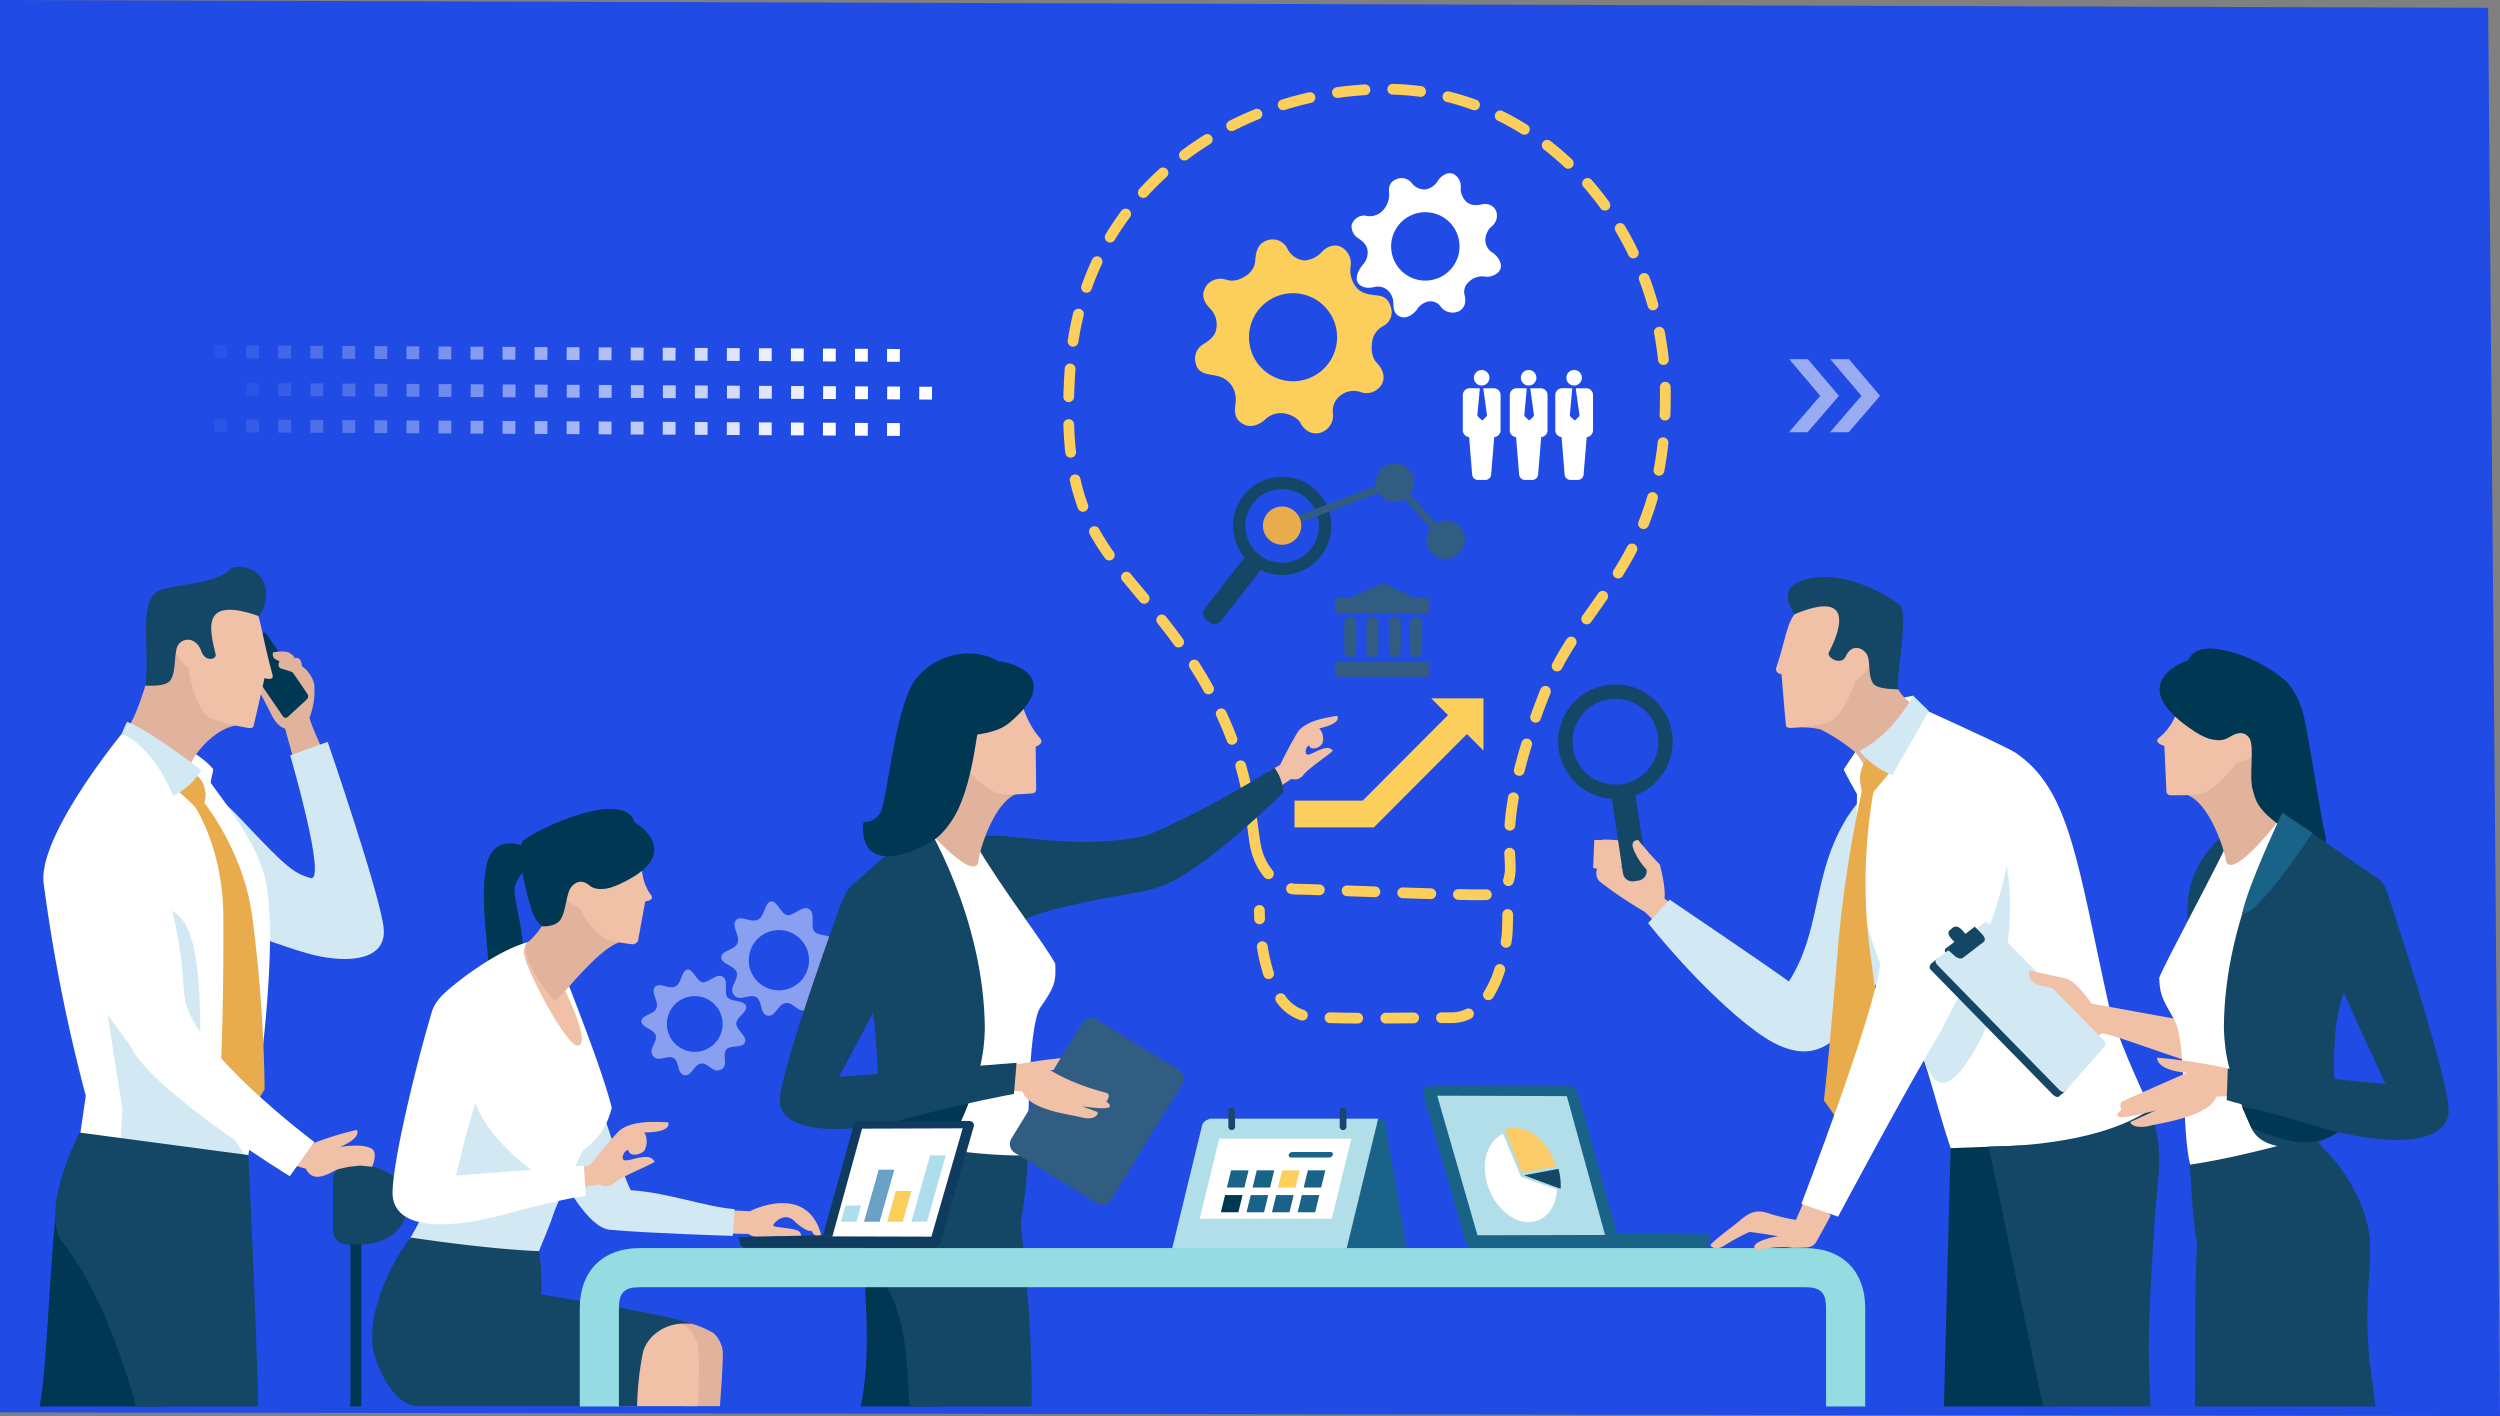 <svg xmlns="http://www.w3.org/2000/svg" width="633" height="358.556" viewBox="0 0 633 358.556">
  <rect x="0" y="0" width="633" height="358.556" fill="#808080" stroke="none"/>
  <g id="img8" transform="translate(-180 -4627.352)">
    <path id="Trazado_183971" data-name="Trazado 183971" d="M1411.112-850.139l3,356.582-633-.93V-852.112Z" transform="translate(-601.112 5479.464)" fill="#214be5" fill-rule="evenodd"/>
    <g id="Grupo_141061" data-name="Grupo 141061" transform="translate(-357.167 4573.321)">
      <g id="Grupo_141009" data-name="Grupo 141009" transform="translate(806.408 75.276)">
        <path id="Trazado_183972" data-name="Trazado 183972" d="M1814.79,944.557h-.007c-2.756-.013-5.073-.051-7.083-.114a1.362,1.362,0,0,1,.085-2.724c1.986.062,4.28.1,7.011.112a1.363,1.363,0,0,1-.006,2.725Zm7.048-.009a1.363,1.363,0,0,1-.008-2.725c2.087-.012,4.211-.03,6.332-.047l.714-.006a1.363,1.363,0,1,1,.023,2.725l-.714.006c-2.122.017-4.249.035-6.339.047Zm14.1-.1a1.363,1.363,0,0,1-.006-2.725q1.3-.005,2.57-.007a8.327,8.327,0,0,0,3.718-.85,1.363,1.363,0,0,1,1.207,2.443,11.033,11.033,0,0,1-4.923,1.131q-1.262,0-2.56.007Zm-35.182-.646a1.356,1.356,0,0,1-.4-.06,12.043,12.043,0,0,1-6.2-4.681,1.363,1.363,0,0,1,2.207-1.6,9.393,9.393,0,0,0,4.8,3.675,1.363,1.363,0,0,1-.4,2.665Zm47.092-5.16a1.363,1.363,0,0,1-1.148-2.095,26.135,26.135,0,0,0,2.737-6.1,1.363,1.363,0,0,1,2.6.826,28.876,28.876,0,0,1-3.035,6.734,1.363,1.363,0,0,1-1.151.631Zm-55.651-5.342a1.363,1.363,0,0,1-1.3-.941,45.812,45.812,0,0,1-1.645-7.083,1.363,1.363,0,0,1,2.693-.42,43.072,43.072,0,0,0,1.543,6.658,1.363,1.363,0,0,1-1.3,1.785Zm60.125-7.944a1.378,1.378,0,0,1-.21-.016,1.362,1.362,0,0,1-1.139-1.554c.092-.6.172-1.185.237-1.754.1-.845.151-3.967.164-5.1a1.363,1.363,0,0,1,1.362-1.348h.015a1.363,1.363,0,0,1,1.348,1.378c-.005.431-.051,4.242-.182,5.38-.069.6-.154,1.228-.251,1.858a1.363,1.363,0,0,1-1.345,1.155Zm-62.406-5.956a1.362,1.362,0,0,1-1.36-1.306c-.04-.961-.046-1.665-.047-2,0-.128,0-.194,0-.194a1.363,1.363,0,0,1,1.362-1.339h.023a1.362,1.362,0,0,1,1.339,1.384v.148c0,.312.006.974.044,1.886a1.362,1.362,0,0,1-1.3,1.418Z" transform="translate(-1740.226 -706.64)" fill="#fcce5b"/>
        <path id="Trazado_183973" data-name="Trazado 183973" d="M1699.047,281.955c-1.29,0-3.1-.026-5.382-.079a1.363,1.363,0,1,1,.062-2.724c2.26.052,4.05.078,5.32.078.49,0,.916,0,1.271-.012.124,0,.245-.008.364-.014a1.363,1.363,0,0,1,.149,2.721q-.221.012-.451.017c-.372.008-.819.013-1.333.013Zm-12.409-.272h-.043c-2.257-.069-4.643-.148-7.062-.231a1.363,1.363,0,1,1,.093-2.724c2.416.083,4.8.161,7.052.231a1.362,1.362,0,0,1-.041,2.724Zm-14.113-.479h-.05l-5.708-.207-1.349-.049a1.362,1.362,0,1,1,.1-2.723l1.349.049,5.707.206a1.363,1.363,0,0,1-.048,2.724Zm-14.114-.507h-.047c-3.129-.107-4.9-.157-5.58-.157a8.291,8.291,0,0,1-1.708-.184,1.363,1.363,0,0,1,.563-2.667,5.557,5.557,0,0,0,1.145.125c.72,0,2.47.049,5.673.159a1.362,1.362,0,0,1-.046,2.724Zm47.9-2.313a1.363,1.363,0,0,1-1.284-1.818,8.531,8.531,0,0,0,.388-2.859c0-.505-.021-.989-.041-1.457-.011-.253-.021-.492-.028-.716s-.026-.539-.05-.9l-.034-.525a1.363,1.363,0,0,1,2.72-.168l.033.516c.026.4.047.725.055,1,.006.211.016.437.026.675.02.473.043,1.01.043,1.574a11.1,11.1,0,0,1-.545,3.769,1.363,1.363,0,0,1-1.284.908Zm-60.767-1.752a1.36,1.36,0,0,1-1.047-.489,16.82,16.82,0,0,1-3.364-6.812,1.595,1.595,0,0,0-.081-.338c-.3-1.291-.5-2.888-.767-4.91-.089-.684-.183-1.411-.289-2.179a1.363,1.363,0,0,1,2.7-.37c.106.775.2,1.508.291,2.2.254,1.95.454,3.49.721,4.654a1.425,1.425,0,0,1,.025.148,1.361,1.361,0,0,1,.044.144,14.117,14.117,0,0,0,2.812,5.721,1.362,1.362,0,0,1-1.046,2.235Zm61.134-12.285c-.034,0-.069,0-.1,0a1.362,1.362,0,0,1-1.256-1.461c.168-2.233.476-4.628.915-7.119a1.363,1.363,0,0,1,2.684.473c-.423,2.4-.72,4.708-.881,6.851a1.363,1.363,0,0,1-1.357,1.26Zm-66.488-8.217a1.362,1.362,0,0,1-1.334-1.093c-.467-2.313-1-4.517-1.64-6.739a1.362,1.362,0,1,1,2.619-.751c.657,2.293,1.21,4.566,1.692,6.951a1.363,1.363,0,0,1-1.066,1.605,1.394,1.394,0,0,1-.271.027Zm68.866-5.655a1.364,1.364,0,0,1-1.323-1.694c.551-2.2,1.2-4.5,1.925-6.855a1.363,1.363,0,0,1,2.6.805c-.712,2.3-1.346,4.561-1.885,6.711a1.363,1.363,0,0,1-1.321,1.032Zm-72.743-7.878a1.362,1.362,0,0,1-1.276-.883c-.8-2.13-1.706-4.283-2.69-6.4a1.363,1.363,0,0,1,2.471-1.15c1.014,2.177,1.945,4.394,2.771,6.589a1.363,1.363,0,0,1-1.275,1.842Zm76.878-5.588a1.363,1.363,0,0,1-1.283-1.822c.771-2.156,1.616-4.388,2.511-6.635a1.363,1.363,0,0,1,2.532,1.009c-.883,2.216-1.717,4.418-2.477,6.544a1.364,1.364,0,0,1-1.283.9Zm-82.807-7.181a1.363,1.363,0,0,1-1.193-.7c-1.1-1.987-2.3-4-3.57-5.971a1.362,1.362,0,1,1,2.294-1.471c1.3,2.024,2.53,4.084,3.66,6.121a1.363,1.363,0,0,1-1.191,2.023Zm88.246-5.8a1.364,1.364,0,0,1-1.2-2c1.047-1.984,2.23-4,3.618-6.171a1.362,1.362,0,0,1,2.3,1.469c-1.346,2.1-2.492,4.058-3.5,5.973a1.363,1.363,0,0,1-1.207.727Zm-95.836-6.06a1.361,1.361,0,0,1-1.1-.564c-1.317-1.818-2.7-3.636-4.224-5.558a1.362,1.362,0,1,1,2.134-1.694c1.55,1.953,2.956,3.8,4.3,5.654a1.363,1.363,0,0,1-1.1,2.162Zm103.34-5.847a1.363,1.363,0,0,1-1.114-2.145q.806-1.147,1.618-2.294c.8-1.13,1.626-2.3,2.434-3.461a1.362,1.362,0,1,1,2.238,1.555c-.814,1.172-1.644,2.345-2.447,3.479q-.809,1.144-1.613,2.286a1.361,1.361,0,0,1-1.117.58Zm-112.06-5.21a1.36,1.36,0,0,1-1.046-.489l-1.243-1.484c-1.141-1.361-2.219-2.646-3.274-3.937a1.363,1.363,0,0,1,2.109-1.725c1.045,1.278,2.117,2.557,3.253,3.911l1.245,1.487a1.363,1.363,0,0,1-1.045,2.237Zm120.012-6.416a1.363,1.363,0,0,1-1.154-2.085c1.3-2.083,2.431-4.049,3.448-6.011a1.362,1.362,0,1,1,2.419,1.254c-1.051,2.027-2.214,4.056-3.556,6.2a1.362,1.362,0,0,1-1.156.64Zm-128.827-4.561a1.361,1.361,0,0,1-1.109-.569,59.774,59.774,0,0,1-3.856-6.076,1.362,1.362,0,0,1,2.389-1.311,57.127,57.127,0,0,0,3.682,5.8,1.362,1.362,0,0,1-1.107,2.156Zm135.263-7.942a1.363,1.363,0,0,1-1.265-1.869c.845-2.115,1.6-4.311,2.235-6.528a1.363,1.363,0,0,1,2.619.753c-.662,2.3-1.444,4.587-2.323,6.786a1.364,1.364,0,0,1-1.266.857Zm-141.954-4.389a1.363,1.363,0,0,1-1.278-.89,52.325,52.325,0,0,1-2.021-6.927,1.363,1.363,0,0,1,2.661-.588,49.58,49.58,0,0,0,1.916,6.57,1.363,1.363,0,0,1-1.278,1.836Zm145.859-9.115a1.386,1.386,0,0,1-.255-.024,1.363,1.363,0,0,1-1.085-1.593c.417-2.2.757-4.505,1.009-6.854a1.363,1.363,0,1,1,2.71.291c-.26,2.421-.61,4.8-1.041,7.071a1.363,1.363,0,0,1-1.337,1.109Zm-148.959-4.575a1.363,1.363,0,0,1-1.353-1.213c-.248-2.237-.413-4.635-.491-7.129a1.362,1.362,0,1,1,2.724-.085c.076,2.422.236,4.748.476,6.913a1.364,1.364,0,0,1-1.356,1.513Zm150.489-9.407h-.054a1.362,1.362,0,0,1-1.308-1.415c.058-1.5.088-3.053.088-4.62q0-.351,0-.7-.005-.816-.025-1.629a1.363,1.363,0,1,1,2.724-.067q.021.838.026,1.681,0,.362,0,.719c0,1.6-.03,3.193-.09,4.727a1.362,1.362,0,0,1-1.36,1.309Zm-150.975-4.659h-.037a1.363,1.363,0,0,1-1.325-1.4c.06-2.247.178-4.635.351-7.1a1.362,1.362,0,1,1,2.718.191c-.17,2.423-.286,4.771-.345,6.98a1.363,1.363,0,0,1-1.361,1.326Zm150.574-9.41a1.362,1.362,0,0,1-1.353-1.218c-.246-2.295-.59-4.6-1.023-6.855a1.363,1.363,0,0,1,2.676-.514c.447,2.328.8,4.709,1.056,7.079a1.362,1.362,0,0,1-1.21,1.5,1.339,1.339,0,0,1-.147.008Zm-149.479-4.63a1.348,1.348,0,0,1-.206-.016,1.363,1.363,0,0,1-1.143-1.551c.359-2.37.83-4.735,1.4-7.029a1.363,1.363,0,0,1,2.645.658c-.551,2.212-1.005,4.492-1.351,6.779a1.363,1.363,0,0,1-1.345,1.159Zm146.821-9.192a1.363,1.363,0,0,1-1.311-.993c-.625-2.22-1.353-4.434-2.162-6.581a1.363,1.363,0,1,1,2.55-.961c.837,2.22,1.589,4.509,2.235,6.8a1.363,1.363,0,0,1-1.312,1.732Zm-143.418-4.454a1.363,1.363,0,0,1-1.284-1.819c.8-2.252,1.718-4.484,2.732-6.635a1.362,1.362,0,1,1,2.465,1.162c-.975,2.07-1.86,4.218-2.629,6.385a1.363,1.363,0,0,1-1.284.907Zm138.453-8.716a1.363,1.363,0,0,1-1.229-.773c-1-2.078-2.1-4.132-3.269-6.1a1.362,1.362,0,1,1,2.342-1.392c1.213,2.04,2.351,4.165,3.384,6.316a1.363,1.363,0,0,1-1.227,1.953Zm-132.458-4.006a1.363,1.363,0,0,1-1.167-2.064c1.224-2.041,2.568-4.047,3.994-5.963a1.362,1.362,0,1,1,2.186,1.627c-1.372,1.844-2.665,3.775-3.843,5.739a1.362,1.362,0,0,1-1.17.662Zm125.264-8.091a1.362,1.362,0,0,1-1.105-.564c-1.353-1.869-2.8-3.69-4.31-5.411a1.362,1.362,0,0,1,2.051-1.795c1.562,1.784,3.065,3.671,4.467,5.608a1.362,1.362,0,0,1-1.1,2.162Zm-116.87-3.2a1.363,1.363,0,0,1-1.008-2.278c1.594-1.755,3.3-3.462,5.071-5.074a1.362,1.362,0,1,1,1.834,2.015c-1.707,1.554-3.351,3.2-4.887,4.89a1.36,1.36,0,0,1-1.01.447Zm107.6-7.388a1.358,1.358,0,0,1-.936-.373c-1.676-1.584-3.441-3.1-5.246-4.5a1.362,1.362,0,1,1,1.67-2.153c1.875,1.454,3.708,3.025,5.448,4.67a1.363,1.363,0,0,1-.936,2.353Zm-97.192-2.088a1.363,1.363,0,0,1-.822-2.451c1.891-1.426,3.879-2.789,5.911-4.053a1.363,1.363,0,0,1,1.439,2.314c-1.962,1.221-3.883,2.538-5.709,3.915a1.355,1.355,0,0,1-.819.275Zm86.07-6.53a1.356,1.356,0,0,1-.722-.208,67.225,67.225,0,0,0-6.03-3.359,1.363,1.363,0,0,1,1.2-2.446,70.02,70.02,0,0,1,6.275,3.5,1.363,1.363,0,0,1-.724,2.517Zm-74.123-.912a1.363,1.363,0,0,1-.618-2.578c2.111-1.072,4.3-2.071,6.516-2.969a1.362,1.362,0,1,1,1.025,2.525c-2.142.869-4.263,1.836-6.306,2.874a1.358,1.358,0,0,1-.616.148Zm61.5-5.282a1.364,1.364,0,0,1-.469-.083,64.3,64.3,0,0,0-6.592-2.019,1.362,1.362,0,0,1,.656-2.645,67.076,67.076,0,0,1,6.873,2.1,1.363,1.363,0,0,1-.468,2.642Zm-48.454-.017a1.363,1.363,0,0,1-.406-2.663c2.265-.708,4.59-1.332,6.912-1.855a1.363,1.363,0,0,1,.6,2.659c-2.25.507-4.5,1.112-6.7,1.8a1.358,1.358,0,0,1-.407.062Zm13.734-3.1a1.363,1.363,0,0,1-.189-2.712c2.353-.333,4.748-.575,7.119-.717a1.363,1.363,0,0,1,.163,2.72c-2.3.138-4.62.372-6.9.7a1.383,1.383,0,0,1-.193.014Zm21.075-.272a1.412,1.412,0,0,1-.185-.012,64.071,64.071,0,0,0-6.871-.556,1.363,1.363,0,1,1,.073-2.724,66.906,66.906,0,0,1,7.164.579,1.363,1.363,0,0,1-.181,2.713Z" transform="translate(-1593.618 -75.276)" fill="#fcce5b"/>
      </g>
      <g id="Grupo_141010" data-name="Grupo 141010" transform="translate(699.579 282.262)" opacity="0.47">
        <path id="Trazado_183974" data-name="Trazado 183974" d="M1269.948,925.678c-.134-1.811,3.307-3.343,2.634-4.979s-4.089-1.005-5.076-2.354.359-4.3-1.162-5.51-3.755,1.366-5.423,1.463-2.807-3.852-4.411-3.477-1.458,3.7-3.235,4.609-4.406-1.285-5.594.169,1.017,3.665.465,5.614-4.115,1.927-4.155,3.722,3.553,2.112,3.942,4-2.142,3.65-.769,5.52,3.873-.324,5.573.536.965,4.307,2.978,4.719,2.569-2.887,4.595-3.168,3.1,2.647,5.335,1.7.48-3.766,1.462-5.378,4.567-.369,5.2-2.132S1270.083,927.488,1269.948,925.678Zm-12.895,7.489a7.631,7.631,0,1,1,9.006-5.945A7.631,7.631,0,0,1,1257.054,933.167Z" transform="translate(-1223.776 -910.796)" fill="#fff"/>
        <path id="Trazado_183975" data-name="Trazado 183975" d="M1186.41,994.227c-.124-1.675,3.059-3.092,2.437-4.606s-3.782-.931-4.7-2.178.332-3.982-1.075-5.1-3.474,1.264-5.018,1.353-2.6-3.563-4.081-3.217-1.348,3.426-2.992,4.264-4.078-1.189-5.175.157.941,3.391.429,5.192-3.808,1.784-3.844,3.444,3.287,1.955,3.647,3.7-1.982,3.377-.712,5.106,3.583-.3,5.157.5.894,3.985,2.755,4.367,2.377-2.671,4.251-2.932,2.87,2.449,4.936,1.571.444-3.484,1.352-4.975,4.225-.341,4.811-1.972S1186.533,995.9,1186.41,994.227Zm-11.93,6.93a7.06,7.06,0,1,1,8.333-5.5A7.06,7.06,0,0,1,1174.479,1001.156Z" transform="translate(-1162.394 -963.201)" fill="#fff"/>
      </g>
      <g id="Grupo_141015" data-name="Grupo 141015" transform="translate(621.509 258.862)">
        <path id="Trazado_183976" data-name="Trazado 183976" d="M1012.38,852.6s-8.56-4.415-10.4,4.744,1.124,23.475.359,26.159-1.745,3.726,5.59,1.705.175-19.723,1.336-22.886a10.464,10.464,0,0,1,3.065-4.583Z" transform="translate(-963.192 -842.818)" fill="#003853"/>
        <path id="Trazado_183977" data-name="Trazado 183977" d="M1220.2,1220.618l13.124.628s14.384-7.4,18.067,5.954c-.9.683-1.814.32-2.45-1.029-.7.415-2.76-.877-4.457-2.527-1.578-1.535-3.692-.9-5.081.817-.609.753.635.712,3.585,1.133,3.211.458,3.045.875,3.387,1.934-1.081.555-5.925-.283-8.515.384a6.675,6.675,0,0,1-4.909-.916l-12.18-.235Z" transform="translate(-1127.806 -1119.398)" fill="#f0c0a7"/>
        <path id="Trazado_183978" data-name="Trazado 183978" d="M1046.338,1020.835s11.411,38.444,15.091,45.868c9.57.623,18.86,4.215,26.313,4.793-.248,6.193-.5,6.771-.5,6.771s-20.319-.6-30.988-1.528-24.449-41.558-24.449-41.558Z" transform="translate(-986.089 -970.175)" fill="#d2e8f2"/>
        <path id="Trazado_183979" data-name="Trazado 183979" d="M954.074,950.9c2.269-.384,6.33-.7,6.33-.7s12.616,30.87,15.444,42.438a17.8,17.8,0,0,1-7.228,10.826c-10.156,19.793-11.761,27.32-11.761,27.32l-32.435-4.3s9.414-15.208,9.425-27.145c.4-5.144.206-9.788.163-16.207-1.174-5.229-7.395-11.876-1.444-18.526C934.6,962.328,945.386,953.571,954.074,950.9Z" transform="translate(-905.306 -917.034)" fill="#fff"/>
        <path id="Trazado_183980" data-name="Trazado 183980" d="M938.491,969.1c4.971-3.95,10.215-10.249,18.046-13.211,1.807-.375,3.547,2.07,3.547,2.07s14.342,27.968,13.613,39.675c-.74,4.612-2.588,7.354-7.354,10.487-7.547,15.39-9.028,27.605-9.028,27.605l-30.576-5.192s8.84-15.013,8.851-26.95c.4-5.144.206-9.788.163-16.207C934.579,982.151,936.144,970.968,938.491,969.1Z" transform="translate(-907.048 -921.291)" fill="#fff"/>
        <path id="Trazado_183981" data-name="Trazado 183981" d="M1044.277,951.194c4.647,2.884,16.2,26.785,11.428,26.48-2.86-.239-11.917-17.23-13.37-22.5C1041.579,952.433,1043.323,950.845,1044.277,951.194Z" transform="translate(-993.868 -917.75)" fill="#f0c0a7"/>
        <path id="Trazado_183982" data-name="Trazado 183982" d="M1070.08,891.5c-3.662-1.291-10.78,6.543-15.071,11.41-1.992,2.283-2.961,3.3-3.639,3.452-2.4-2.007-8.832-11.672-6.928-14.455,5.917-5.587,4.373-7.48,4.373-7.48S1073.485,851.228,1070.08,891.5Z" transform="translate(-995.33 -857.882)" fill="#e1b39d"/>
        <path id="Trazado_183983" data-name="Trazado 183983" d="M1208.677,1360.8h-9.428c-.018-.969-2.381-21.758-1.563-21.688a25.4,25.4,0,0,1,9.352,3.178,7.369,7.369,0,0,1,2.378,4.823C1209.475,1350.871,1208.677,1360.8,1208.677,1360.8Z" transform="translate(-1110.743 -1209.602)" fill="#e1b39d"/>
        <path id="Trazado_183984" data-name="Trazado 183984" d="M1134.452,1361.682c.029-.642,5.637-15.918,5.95-16.78.717-1.967,5.18-5.106,9.471-4.553,2.8.361,4.856,2.784,5.647,5.253.77,2.4.254,15.467.166,16.079Z" transform="translate(-1063.303 -1210.486)" fill="#f0c0a7"/>
        <path id="Trazado_183985" data-name="Trazado 183985" d="M941.7,1086.583c-11.032,20.974-10.759,34.049-10.759,34.049l-4.189,7.517,17.4,3.437,14.991.063s3.046-7.276,3.609-9.142c.647-2.145,2.464-6.142,2.464-6.142S941.159,1103.335,941.7,1086.583Z" transform="translate(-907.06 -1019.635)" fill="#d2e8f2"/>
        <g id="Grupo_141011" data-name="Grupo 141011" transform="translate(47.45 0)">
          <path id="Trazado_183986" data-name="Trazado 183986" d="M1084.2,853.345s-2.973-3.981-5.416.045,4.574,6.528,4.574,6.528,3.487,7.156,7.616,8.308a56.1,56.1,0,0,0,5.817,1.007,1.668,1.668,0,0,0,1.453-.863c.086-.424,1.82-9.977,1.82-9.977s2.493-.268,1.47-1.649c-4.644-6.276.115-12.715-6.92-15.636Z" transform="translate(-1068.491 -834.972)" fill="#f0c0a7"/>
          <path id="Trazado_183987" data-name="Trazado 183987" d="M1128.066,829.935s12.671,7.263-2.259,14.927C1109.483,853.242,1128.066,829.935,1128.066,829.935Z" transform="translate(-1099.201 -826.567)" fill="#003853"/>
          <path id="Trazado_183988" data-name="Trazado 183988" d="M1061.95,836.077s-3.567,1.388-5.643-.338c-1.341-1.115-2.869-1.5-4.434.1s-1.4,5.782-2.825,8.315c-1.245,2.211-4.88,1.884-4.88,1.884a10.393,10.393,0,0,1-1.839-2.316c-1.132-2.034-5.305-17.385-2.691-19.49s14.386-7.89,21.922-7.893,7.721,5.68,3.418,11.888S1061.95,836.077,1061.95,836.077Z" transform="translate(-1038.792 -816.34)" fill="#003853"/>
        </g>
        <path id="Trazado_183989" data-name="Trazado 183989" d="M896.969,1254.368c-4.8,5.694-11.474,19.45-9.431,28.906.23,1.454,4.129,13.775,11.406,13.775h55.3a77.683,77.683,0,0,1,1.433-13.354c.805-3.778,4.707-7.184,9.6-7.509.977-.053,1.7-.007,2.838-.007-8.954-2.889-31.239-6.086-38.19-7.46a50.3,50.3,0,0,0-.534-10.907S918.08,1257.523,896.969,1254.368Z" transform="translate(-877.273 -1145.854)" fill="#144665"/>
        <g id="Grupo_141013" data-name="Grupo 141013" transform="translate(0 89.502)">
          <rect id="Rectángulo_36010" data-name="Rectángulo 36010" width="2.776" height="61.779" transform="translate(4.361)" fill="#003853"/>
          <g id="Grupo_141012" data-name="Grupo 141012" transform="translate(0 0.761)">
            <path id="Trazado_183990" data-name="Trazado 183990" d="M847.254,1197.213a3.479,3.479,0,0,0,3.478,3.478h4.506c1.921,0,10.706-1.663,10.706-9.969s-8.863-10.025-10.706-10.025h-4.506a3.477,3.477,0,0,0-3.478,3.477Z" transform="translate(-847.254 -1180.697)" fill="#144665"/>
          </g>
        </g>
        <path id="Trazado_183991" data-name="Trazado 183991" d="M1079.06,1148.279l7.362-1.092s3.417-4.446,6.984-8.314c3.358-3.643,11.732-2.476,12.812-2.615.814,2.259-3.823,2.62-6.01,2.6a4.756,4.756,0,0,1,.047,4.516c-.9,1.265-4.01,1.684-4.075-.068-.68.014-1.276.8-1.427,1.641-.17.94.325,1.261,2.522.666,4.263-1.154,4.929-.28,5.536.636-.878.814-8.091,3.605-10.114,5.3a3.1,3.1,0,0,1-3.771.46l-10.176,1.784Z" transform="translate(-1021.401 -1056.949)" fill="#f0c0a7"/>
        <g id="Grupo_141014" data-name="Grupo 141014" transform="translate(15.043 46.834)">
          <path id="Trazado_183992" data-name="Trazado 183992" d="M956.441,1048.869l-32.406,2.519s4.61-19.96,8.98-30.112-11.537-23.325-15.271-10.724-9.459,35.941-9.762,44.784,11,10.547,28.556,5.828,20.384-4.589,20.384-4.589Z" transform="translate(-907.976 -1005.39)" fill="#fff"/>
        </g>
      </g>
      <g id="Grupo_141016" data-name="Grupo 141016" transform="translate(990.117 144.979)" opacity="0.54">
        <path id="Trazado_183993" data-name="Trazado 183993" d="M2339.975,356.639h-4.723l7.861,9.276-7.939,9.228h4.727l7.938-9.232Z" transform="translate(-2335.174 -356.638)" fill="#fff"/>
        <path id="Trazado_183994" data-name="Trazado 183994" d="M2382.009,356.643l-.073,0h-4.653l7.865,9.27-7.943,9.23h4.732l7.94-9.23Z" transform="translate(-2366.792 -356.642)" fill="#fff"/>
      </g>
      <g id="Grupo_141020" data-name="Grupo 141020" transform="translate(591.398 141.454)">
        <g id="Grupo_141017" data-name="Grupo 141017" transform="translate(0 18.764)">
          <rect id="Rectángulo_36011" data-name="Rectángulo 36011" width="3.246" height="3.244" transform="matrix(0.005, -1, 1, 0.005, 0, 3.246)" fill="#fff" opacity="0.05"/>
          <rect id="Rectángulo_36012" data-name="Rectángulo 36012" width="3.243" height="3.244" transform="matrix(0.006, -1, 1, 0.006, 8.113, 3.288)" fill="#fff" opacity="0.1"/>
          <rect id="Rectángulo_36013" data-name="Rectángulo 36013" width="3.245" height="3.245" transform="translate(16.224 3.335) rotate(-89.692)" fill="#fff" opacity="0.15"/>
          <path id="Trazado_183995" data-name="Trazado 183995" d="M827.19,421.956l-3.244-.016.019-3.245,3.243.019Z" transform="translate(-799.61 -418.561)" fill="#fff" opacity="0.2"/>
          <rect id="Rectángulo_36014" data-name="Rectángulo 36014" width="3.245" height="3.245" transform="matrix(0.005, -1, 1, 0.005, 32.449, 3.423)" fill="#fff" opacity="0.25"/>
          <rect id="Rectángulo_36015" data-name="Rectángulo 36015" width="3.244" height="3.246" transform="matrix(0.005, -1, 1, 0.005, 40.561, 3.466)" fill="#fff" opacity="0.3"/>
          <rect id="Rectángulo_36016" data-name="Rectángulo 36016" width="3.244" height="3.242" transform="translate(48.675 3.51) rotate(-89.684)" fill="#fff" opacity="0.35"/>
          <rect id="Rectángulo_36017" data-name="Rectángulo 36017" width="3.245" height="3.243" transform="translate(56.785 3.554) rotate(-89.666)" fill="#fff" opacity="0.4"/>
          <rect id="Rectángulo_36018" data-name="Rectángulo 36018" width="3.246" height="3.244" transform="translate(64.899 3.599) rotate(-89.692)" fill="#fff" opacity="0.45"/>
          <path id="Trazado_183996" data-name="Trazado 183996" d="M1023.668,423.028l-3.249-.019.02-3.242,3.244.016Z" transform="translate(-947.411 -419.367)" fill="#fff" opacity="0.5"/>
          <path id="Trazado_183997" data-name="Trazado 183997" d="M1056.411,423.2l-3.247-.018.02-3.244,3.245.017Z" transform="translate(-972.043 -419.498)" fill="#fff" opacity="0.55"/>
          <path id="Trazado_183998" data-name="Trazado 183998" d="M1089.163,423.382l-3.247-.018.02-3.242,3.244.017Z" transform="translate(-996.681 -419.634)" fill="#fff" opacity="0.6"/>
          <path id="Trazado_183999" data-name="Trazado 183999" d="M1121.911,423.562l-3.245-.018.019-3.244,3.243.018Z" transform="translate(-1021.318 -419.768)" fill="#fff" opacity="0.65"/>
          <path id="Trazado_184000" data-name="Trazado 184000" d="M1154.656,423.738l-3.246-.017.02-3.245,3.244.018Z" transform="translate(-1045.949 -419.901)" fill="#fff" opacity="0.7"/>
          <path id="Trazado_184001" data-name="Trazado 184001" d="M1187.4,423.913l-3.247-.016.019-3.246,3.246.019Z" transform="translate(-1070.583 -420.032)" fill="#fff" opacity="0.75"/>
          <rect id="Rectángulo_36019" data-name="Rectángulo 36019" width="3.244" height="3.245" transform="matrix(0.006, -1, 1, 0.006, 121.683, 3.907)" fill="#fff" opacity="0.8"/>
          <path id="Trazado_184002" data-name="Trazado 184002" d="M1252.894,424.27l-3.248-.017.018-3.244,3.245.019Z" transform="translate(-1119.85 -420.302)" fill="#fff" opacity="0.85"/>
          <path id="Trazado_184003" data-name="Trazado 184003" d="M1285.644,424.455l-3.244-.02.016-3.242,3.247.018Z" transform="translate(-1144.49 -420.44)" fill="#fff" opacity="0.9"/>
          <path id="Trazado_184004" data-name="Trazado 184004" d="M1318.388,424.627l-3.243-.015.017-3.247,3.243.02Z" transform="translate(-1169.123 -420.569)" fill="#fff" opacity="0.95"/>
          <rect id="Rectángulo_36020" data-name="Rectángulo 36020" width="3.245" height="3.244" transform="translate(154.135 4.084) rotate(-89.68)" fill="#fff"/>
          <path id="Trazado_184005" data-name="Trazado 184005" d="M1383.883,424.99l-3.246-.018.019-3.244,3.245.016Z" transform="translate(-1218.39 -420.842)" fill="#fff"/>
          <rect id="Rectángulo_36021" data-name="Rectángulo 36021" width="3.247" height="3.245" transform="translate(170.36 4.175) rotate(-89.714)" fill="#fff"/>
        </g>
        <g id="Grupo_141018" data-name="Grupo 141018" transform="translate(0.001 0)">
          <path id="Trazado_184006" data-name="Trazado 184006" d="M728.961,345.672l-3.246-.02.017-3.243,3.243.018Z" transform="translate(-725.715 -342.409)" fill="#fff" opacity="0.05"/>
          <path id="Trazado_184007" data-name="Trazado 184007" d="M761.7,345.851l-3.245-.016.017-3.245,3.245.019Z" transform="translate(-750.345 -342.544)" fill="#fff" opacity="0.1"/>
          <rect id="Rectángulo_36022" data-name="Rectángulo 36022" width="3.244" height="3.245" transform="translate(16.223 3.335) rotate(-89.68)" fill="#fff" opacity="0.15"/>
          <path id="Trazado_184008" data-name="Trazado 184008" d="M827.188,346.213l-3.247-.017.021-3.244,3.243.017Z" transform="translate(-799.607 -342.818)" fill="#fff" opacity="0.2"/>
          <path id="Trazado_184009" data-name="Trazado 184009" d="M859.939,346.382l-3.245-.016.016-3.246,3.245.019Z" transform="translate(-824.246 -342.944)" fill="#fff" opacity="0.25"/>
          <rect id="Rectángulo_36023" data-name="Rectángulo 36023" width="3.246" height="3.244" transform="translate(40.56 3.466) rotate(-89.662)" fill="#fff" opacity="0.3"/>
          <path id="Trazado_184010" data-name="Trazado 184010" d="M925.431,346.748l-3.242-.016.016-3.245,3.244.018Z" transform="translate(-873.516 -343.22)" fill="#fff" opacity="0.35"/>
          <path id="Trazado_184011" data-name="Trazado 184011" d="M958.176,346.921l-3.245-.015.019-3.247,3.244.019Z" transform="translate(-898.146 -343.35)" fill="#fff" opacity="0.4"/>
          <path id="Trazado_184012" data-name="Trazado 184012" d="M990.923,347.1l-3.245-.013.018-3.247,3.243.018Z" transform="translate(-922.782 -343.485)" fill="#fff" opacity="0.45"/>
          <path id="Trazado_184013" data-name="Trazado 184013" d="M1023.67,347.283l-3.246-.016.018-3.243,3.244.015Z" transform="translate(-947.415 -343.624)" fill="#fff" opacity="0.5"/>
          <path id="Trazado_184014" data-name="Trazado 184014" d="M1056.414,347.463l-3.248-.019.019-3.243,3.247.015Z" transform="translate(-972.045 -343.757)" fill="#fff" opacity="0.55"/>
          <path id="Trazado_184015" data-name="Trazado 184015" d="M1089.165,347.633l-3.247-.018.021-3.245,3.244.018Z" transform="translate(-996.684 -343.884)" fill="#fff" opacity="0.6"/>
          <rect id="Rectángulo_36024" data-name="Rectángulo 36024" width="3.243" height="3.245" transform="matrix(0.006, -1, 1, 0.006, 97.347, 3.774)" fill="#fff" opacity="0.65"/>
          <rect id="Rectángulo_36025" data-name="Rectángulo 36025" width="3.243" height="3.245" transform="translate(105.461 3.818) rotate(-89.706)" fill="#fff" opacity="0.7"/>
          <path id="Trazado_184016" data-name="Trazado 184016" d="M1187.4,348.175l-3.246-.02.017-3.243,3.246.015Z" transform="translate(-1070.587 -344.292)" fill="#fff" opacity="0.75"/>
          <path id="Trazado_184017" data-name="Trazado 184017" d="M1220.146,348.347l-3.246-.019.019-3.244,3.244.018Z" transform="translate(-1095.217 -344.421)" fill="#fff" opacity="0.8"/>
          <path id="Trazado_184018" data-name="Trazado 184018" d="M1252.9,348.529l-3.247-.019.017-3.243,3.245.016Z" transform="translate(-1119.853 -344.559)" fill="#fff" opacity="0.85"/>
          <rect id="Rectángulo_36026" data-name="Rectángulo 36026" width="3.244" height="3.244" transform="translate(137.91 3.996) rotate(-89.675)" fill="#fff" opacity="0.9"/>
          <rect id="Rectángulo_36027" data-name="Rectángulo 36027" width="3.244" height="3.244" transform="translate(146.022 4.04) rotate(-89.684)" fill="#fff" opacity="0.95"/>
          <path id="Trazado_184019" data-name="Trazado 184019" d="M1351.137,349.065l-3.246-.017.018-3.244,3.245.019Z" transform="translate(-1193.757 -344.963)" fill="#fff"/>
          <path id="Trazado_184020" data-name="Trazado 184020" d="M1383.885,349.24l-3.246-.019.019-3.246,3.244.019Z" transform="translate(-1218.392 -345.092)" fill="#fff"/>
          <path id="Trazado_184021" data-name="Trazado 184021" d="M1416.625,349.421l-3.245-.018.018-3.244,3.248.017Z" transform="translate(-1243.022 -345.23)" fill="#fff"/>
        </g>
        <g id="Grupo_141019" data-name="Grupo 141019" transform="translate(8.143 9.558)">
          <rect id="Rectángulo_36028" data-name="Rectángulo 36028" width="3.246" height="3.245" transform="translate(0 3.246) rotate(-89.662)" fill="#fff" opacity="0.05"/>
          <path id="Trazado_184022" data-name="Trazado 184022" d="M794.576,384.439l-3.244-.018.016-3.243,3.247.018Z" transform="translate(-783.218 -381.132)" fill="#fff" opacity="0.1"/>
          <rect id="Rectángulo_36029" data-name="Rectángulo 36029" width="3.243" height="3.246" transform="matrix(0.005, -1, 1, 0.005, 16.224, 3.335)" fill="#fff" opacity="0.15"/>
          <path id="Trazado_184023" data-name="Trazado 184023" d="M860.067,384.793l-3.244-.017.017-3.246,3.246.02Z" transform="translate(-832.484 -381.397)" fill="#fff" opacity="0.2"/>
          <rect id="Rectángulo_36030" data-name="Rectángulo 36030" width="3.245" height="3.245" transform="translate(32.45 3.424) rotate(-89.71)" fill="#fff" opacity="0.25"/>
          <path id="Trazado_184024" data-name="Trazado 184024" d="M925.559,385.149l-3.243-.02.017-3.245,3.245.019Z" transform="translate(-881.753 -381.663)" fill="#fff" opacity="0.3"/>
          <rect id="Rectángulo_36031" data-name="Rectángulo 36031" width="3.245" height="3.245" transform="translate(48.675 3.512) rotate(-89.693)" fill="#fff" opacity="0.35"/>
          <path id="Trazado_184025" data-name="Trazado 184025" d="M991.048,385.509l-3.247-.015.02-3.246,3.245.019Z" transform="translate(-931.015 -381.937)" fill="#fff" opacity="0.4"/>
          <path id="Trazado_184026" data-name="Trazado 184026" d="M1023.8,385.686l-3.245-.014.017-3.246,3.246.017Z" transform="translate(-955.652 -382.071)" fill="#fff" opacity="0.45"/>
          <path id="Trazado_184027" data-name="Trazado 184027" d="M1056.544,385.868l-3.245-.021.019-3.243,3.245.018Z" transform="translate(-980.287 -382.205)" fill="#fff" opacity="0.5"/>
          <path id="Trazado_184028" data-name="Trazado 184028" d="M1089.289,386.05l-3.242-.017.018-3.242,3.243.015Z" transform="translate(-1004.922 -382.345)" fill="#fff" opacity="0.55"/>
          <rect id="Rectángulo_36032" data-name="Rectángulo 36032" width="3.245" height="3.247" transform="matrix(0.005, -1, 1, 0.005, 89.236, 3.733)" fill="#fff" opacity="0.6"/>
          <path id="Trazado_184029" data-name="Trazado 184029" d="M1154.788,386.4l-3.246-.018.018-3.245,3.244.018Z" transform="translate(-1054.192 -382.609)" fill="#fff" opacity="0.65"/>
          <rect id="Rectángulo_36033" data-name="Rectángulo 36033" width="3.244" height="3.247" transform="translate(105.462 3.82) rotate(-89.684)" fill="#fff" opacity="0.7"/>
          <path id="Trazado_184030" data-name="Trazado 184030" d="M1220.282,386.754l-3.245-.016.017-3.246,3.244.018Z" transform="translate(-1103.461 -382.872)" fill="#fff" opacity="0.75"/>
          <path id="Trazado_184031" data-name="Trazado 184031" d="M1253.02,386.933l-3.243-.017.019-3.246,3.245.019Z" transform="translate(-1128.091 -383.005)" fill="#fff" opacity="0.8"/>
          <rect id="Rectángulo_36034" data-name="Rectángulo 36034" width="3.246" height="3.245" transform="translate(129.8 3.955) rotate(-89.696)" fill="#fff" opacity="0.85"/>
          <path id="Trazado_184032" data-name="Trazado 184032" d="M1318.518,387.291l-3.244-.02.016-3.245,3.247.018Z" transform="translate(-1177.362 -383.274)" fill="#fff" opacity="0.9"/>
          <rect id="Rectángulo_36035" data-name="Rectángulo 36035" width="3.245" height="3.245" transform="translate(146.023 4.043) rotate(-89.675)" fill="#fff" opacity="0.95"/>
          <path id="Trazado_184033" data-name="Trazado 184033" d="M1384.008,387.65l-3.243-.016.017-3.245,3.246.018Z" transform="translate(-1226.628 -383.546)" fill="#fff"/>
          <path id="Trazado_184034" data-name="Trazado 184034" d="M1416.764,387.825l-3.242-.016.015-3.246,3.245.018Z" transform="translate(-1251.271 -383.678)" fill="#fff"/>
          <path id="Trazado_184035" data-name="Trazado 184035" d="M1449.505,388.006l-3.242-.017.017-3.246,3.245.018Z" transform="translate(-1275.901 -383.813)" fill="#fff"/>
        </g>
      </g>
      <path id="Trazado_184036" data-name="Trazado 184036" d="M1847.155,729.137h-17.273v6.783h20.081l23.574-23.628,4.184,4.185V703.242h-13.235l4.256,4.255Z" transform="translate(-964.944 -472.398)" fill="#fcce5b"/>
      <g id="Grupo_141026" data-name="Grupo 141026" transform="translate(734.604 219.502)">
        <path id="Trazado_184037" data-name="Trazado 184037" d="M1408.944,883.1a9.724,9.724,0,0,1,2.065-3.221c1.225-1.059,13.047-8.382,13.047-8.382s9.312,10.916,11.339,38.43c.29,6.641-2.979,20.3-8.511,35.519-4.213-.613-18.415,6.359-16.1-4.294,1.483-6.829-.083-18.58-1.709-28.008C1406.6,898.8,1408.944,883.1,1408.944,883.1Z" transform="translate(-1382.133 -818.474)" fill="#fff"/>
        <g id="Grupo_141021" data-name="Grupo 141021" transform="translate(48.125 15.754)">
          <path id="Trazado_184038" data-name="Trazado 184038" d="M1801.875,735.387l3.281-1.893s2.049-4.259,4.32-8.067c2.139-3.587,9.248-4.075,10.114-4.377,1.063,1.722-2.7,2.823-4.507,3.185a4,4,0,0,1,.822,3.717c-.522,1.2-3.015,2.083-3.372.649-.559.13-.914.884-.893,1.6.023.8.487.984,2.2.112,3.316-1.69,4.016-1.085,4.676-.435-.582.824-6.049,4.376-7.424,6.122a2.609,2.609,0,0,1-3.031,1.033l-4.8,3.137Z" transform="translate(-1726.603 -721.051)" fill="#f0c0a7"/>
          <path id="Trazado_184039" data-name="Trazado 184039" d="M1691.687,774.226c-18.858,11.671-30.055,16.227-35.244,18.287s-5.614,15.054,5.227,12.154,32.248-24.2,32.248-24.2A11.755,11.755,0,0,0,1691.687,774.226Z" transform="translate(-1614.54 -761.053)" fill="#144665"/>
          <path id="Trazado_184040" data-name="Trazado 184040" d="M1498.707,844.052c6.391-2.545,23.891,3.621,43.539-.53,8.35-1.765,11.731,11.843-.491,14.03-12.337,2.208-26.585,4.491-33.3,8.916C1504.356,861.89,1495.538,845.315,1498.707,844.052Z" transform="translate(-1498.033 -813.063)" fill="#144665"/>
        </g>
        <g id="Grupo_141022" data-name="Grupo 141022" transform="translate(20.473 124.497)">
          <path id="Trazado_184041" data-name="Trazado 184041" d="M1386.414,1251.22c3.707-17.34-.567-37.04,1.3-44.509s8.753-13.378,8.753-13.378,11.66,51.77,10.425,57.887Z" transform="translate(-1386.414 -1185.075)" fill="#003853"/>
          <path id="Trazado_184042" data-name="Trazado 184042" d="M1432.7,1226.145c.372-28.985-4.612-59.83-4.612-59.83L1397.524,1160s-11.359,22.869-5.45,30.1c9.414,11.52,8.712,22.337,9.7,36.045Z" transform="translate(-1389.39 -1160)" fill="#144665"/>
        </g>
        <path id="Trazado_184043" data-name="Trazado 184043" d="M1431.747,911.734l31.214-.434s-.435-32.564,3.12-37.641,3.948-6.394,3.71-10.961c-1.875-3.9-14.035-19.8-19.752-29.7s-14.708-6.618-14.708-6.618Z" transform="translate(-1400.043 -784.141)" fill="#fff"/>
        <path id="Trazado_184044" data-name="Trazado 184044" d="M1416.047,1183.487c.06-6.639-14.384-.438-13.442-9.675,1.476-14.481,4.648-19.145,4.648-19.145s17.155,4.17,33.629,3.922c-.112,12.7-5.45,36.293-5.45,36.293S1429.127,1183.91,1416.047,1183.487Z" transform="translate(-1378.087 -1031.491)" fill="#144665"/>
        <path id="Trazado_184045" data-name="Trazado 184045" d="M1471.129,737.536c-6.128,2.005-9.939,15.2-9.964,17.687-2.056,4.41-14.95-10.889-14.95-10.889s3.461-3.371,3.857-7.466-1.76-20.074-1.76-20.074S1476.731,735.7,1471.129,737.536Z" transform="translate(-1410.927 -702.093)" fill="#e1b39d"/>
        <g id="Grupo_141023" data-name="Grupo 141023" transform="translate(39.698 1.89)">
          <path id="Trazado_184046" data-name="Trazado 184046" d="M1470.239,692.757s-4.218-3.708-5.978,1.316,6.586,6.147,6.586,6.147,5.532,7.1,10.366,7.406a69.536,69.536,0,0,0,7.047-.284,1.024,1.024,0,0,0,.982-.946c0-.488-.125-10.877-.125-10.877s2.339-.739,1.063-2.2c-6.152-7.06-3.83-14.973-12.524-16.616Z" transform="translate(-1464.017 -673.823)" fill="#f0c0a7"/>
          <path id="Trazado_184047" data-name="Trazado 184047" d="M1482.946,683.9c-4.819,0-3.99-4.784-2.574-9.814,1.139-4.049,6.13-8.055,8.7-8.887s20.281,2.717,4.754,15.625C1490.757,683.375,1485.078,683.9,1482.946,683.9Z" transform="translate(-1475.494 -665.086)" fill="#003853"/>
        </g>
        <path id="Trazado_184048" data-name="Trazado 184048" d="M1367.627,848.782s.885-2.963,2.239-3.977,18.555-16.53,18.555-16.53,15.213,24.093,15.311,52.915c-.174,6.555-1.334,12.465-6.736,24.693-3.119,7.06-13.907,6.452-20.73,1.165.929-4.521.549-14.305-.2-24.431C1374.936,867.449,1367.627,848.782,1367.627,848.782Z" transform="translate(-1351.808 -785.958)" fill="#144665"/>
        <path id="Trazado_184049" data-name="Trazado 184049" d="M1421.707,1101.533c3.1-5.512,5.4-13.82,5.4-13.82s-26.85,5.592-26.15,7.751C1402.775,1101.063,1415.657,1103.59,1421.707,1101.533Z" transform="translate(-1376.872 -981.124)" fill="#003853"/>
        <g id="Grupo_141025" data-name="Grupo 141025" transform="translate(0 62.489)">
          <path id="Trazado_184050" data-name="Trazado 184050" d="M1564.62,1075.922a2.641,2.641,0,0,1-3.632.872l-20.767-12.722a2.641,2.641,0,0,1-.872-3.632l17.934-29.274a2.64,2.64,0,0,1,3.631-.872l20.768,12.721a2.642,2.642,0,0,1,.873,3.632Z" transform="translate(-1480.695 -1000.125)" fill="#305d81"/>
          <g id="Grupo_141024" data-name="Grupo 141024">
            <path id="Trazado_184051" data-name="Trazado 184051" d="M1548,1074.04c-.421.028-.805.038-.805.038s4.861,3.331,14.051,5.706c1.616.419.159,2.248.159,2.248s1.835,1.256.264,1.595-6.356-.389-6.356-.389,3.207,1.24,3.732,1.394-.142,2.552-4.456,1.281c-1.641-.484-13.066-1.739-14.39-6.43-.5-.081-3.884-.19-3.884-.19l.4-6.294s6.385-1.325,13.109-1.95Z" transform="translate(-1478.706 -1031.076)" fill="#f0c0a7"/>
            <path id="Trazado_184052" data-name="Trazado 184052" d="M1363.735,950.837l-45.011,3.566s9.736-17.6,13.748-26.917-12.887-17.788-12.887-17.788-15.532,42.4-15.81,50.514,15.313,9.247,31.433,4.916,27.854-6.4,27.854-6.4Z" transform="translate(-1303.772 -909.698)" fill="#144665"/>
          </g>
        </g>
        <path id="Trazado_184053" data-name="Trazado 184053" d="M1389.01,700.119a4.726,4.726,0,0,0,4.624-3.138c1.959-7.013,3.794-27.548,9.024-33.568,8.11-9.338,21.92-6.254,22.987-.567.029,1.03,2.733,6.262-.058,9.075.019.048.037.095.052.139-.08.011-.158.025-.237.037-1.333,1.188-2.94,1.08-4.123,1.622-1.206.984-2.972,2.521-3.49,4.558-.339,1.332-1.734,14.041-6.069,20.934-3.283,5.221-6.032,6.337-9.042,7.68C1393.51,710.978,1388.06,708.418,1389.01,700.119Z" transform="translate(-1367.813 -657.457)" fill="#003853"/>
      </g>
      <g id="Grupo_141027" data-name="Grupo 141027" transform="translate(839.782 97.875)">
        <path id="Trazado_184054" data-name="Trazado 184054" d="M1897.607,171.723a5.869,5.869,0,0,1-1.436,4.034,4.55,4.55,0,0,1-4.728,1.475,3.346,3.346,0,0,0-3.2,2.008l-.127.267a3.561,3.561,0,0,0,1.672,3.469c1.106.768,2.346,1.728,2.38,3.5a4.533,4.533,0,0,1-1.187,3.149c-.858.977-2.235,3.31-1.255,4.677s2.775,1.336,4.006,1.058a3.788,3.788,0,0,1,3.441.726,4.415,4.415,0,0,1,1.487,3.241c.066,1.293.015,2.9,1.916,3.569,1.544.543,3.312-.8,4.072-1.875a4.466,4.466,0,0,1,2.781-2.008,3.122,3.122,0,0,1,3.273,1.353,3.806,3.806,0,0,0,4.5,1.126c1.236-.612,2.074-1.96,1.493-4.162a3.29,3.29,0,0,1,1.037-3.256,4.778,4.778,0,0,1,4.323-1.358c1.212.152,3.412-.613,3.785-2.21s-1.1-3.25-1.988-3.838a3.8,3.8,0,0,1-1.894-3.223,4.667,4.667,0,0,1,1.637-3.5,3.407,3.407,0,0,0,1.023-4.023,3.055,3.055,0,0,0-3.389-1.556c-1.288.269-2.812.5-4.071-.631a4.534,4.534,0,0,1-1.418-3.62,3.582,3.582,0,0,0-1.813-3.394c-1.658-.774-3.327.723-3.906,1.592a4.722,4.722,0,0,1-3.054,2.278,4.032,4.032,0,0,1-3.585-1.506,3.256,3.256,0,0,0-3.96-1.057C1897.523,168.832,1897.478,170.214,1897.607,171.723Zm5.047,5.7a8.659,8.659,0,1,1-3.511,11.732A8.658,8.658,0,0,1,1902.654,177.426Z" transform="translate(-1848.486 -166.498)" fill="#fff"/>
        <path id="Trazado_184055" data-name="Trazado 184055" d="M1743.57,239.275a4.929,4.929,0,0,1-2.346,4.129c-2.843,1.889-4.356,1.17-5.279.96a4.49,4.49,0,0,0-4.794,1.62c-.855,1.4-1.5,3.2.928,5.711a5.739,5.739,0,0,1,1.573,5.318c-.261,1.751-1.887,2.9-3.022,3.621a4.269,4.269,0,0,0-2.1,5.172c.655,2.674,3.585,2.528,5.192,2.954a5.951,5.951,0,0,1,3.917,2.573,6.421,6.421,0,0,1,.9,4.5c-.2,1.693-.52,3.943,2.216,5.3,1.932.957,4.239-.227,5.463-1.461a5.812,5.812,0,0,1,4.769-1.381c3.036.617,3.967,2.292,3.967,2.292.457,1.264,2.486,3.382,5.056,2.609a4.533,4.533,0,0,0,3.2-4.97,4.843,4.843,0,0,1,2.189-4.659,5.3,5.3,0,0,1,5.015-.6,4.491,4.491,0,0,0,5.206-2.107c1.014-1.939.04-4.005-1.232-5.3-1.334-1.359-1.554-3.6-1.214-5.586a5.24,5.24,0,0,1,2.784-3.792,3.966,3.966,0,0,0,1.96-4.708c-.634-2.028-1.478-2.816-3.6-3.069-1.72-.2-3.857-.355-5.244-2.1a6.946,6.946,0,0,1-1.367-5.335,4.736,4.736,0,0,0-2.009-4.581c-1.984-1.368-4.23-.119-5.172.883a6.476,6.476,0,0,1-4.579,2.3,5.381,5.381,0,0,1-4.237-2.949,4.153,4.153,0,0,0-4.811-2.245C1744.255,235.024,1743.732,237.287,1743.57,239.275Zm5.962,9.168a11.148,11.148,0,1,1-6.971,14.141A11.15,11.15,0,0,1,1749.532,248.442Z" transform="translate(-1728.335 -217.459)" fill="#fcce5b"/>
      </g>
      <g id="Grupo_141029" data-name="Grupo 141029" transform="translate(833.943 334.499)">
        <path id="Trazado_184056" data-name="Trazado 184056" d="M1878.193,1134.008s-.107-1.126-2-1.126-12.628,32.863-12.628,32.863h20.014Z" transform="translate(-1824.224 -1130.1)" fill="#1a6388"/>
        <g id="Grupo_141028" data-name="Grupo 141028" transform="translate(0 2.78)">
          <path id="Trazado_184057" data-name="Trazado 184057" d="M1712.374,1134.506c-.293,1.165-7.609,31.306-7.609,31.306h44.173l8.006-32.936h-42.575S1712.668,1133.342,1712.374,1134.506Z" transform="translate(-1704.765 -1132.876)" fill="#b1dee8"/>
          <path id="Trazado_184058" data-name="Trazado 184058" d="M1732.994,1173.6h33.452l4.927-20.268h-33.452Z" transform="translate(-1726.001 -1148.262)" fill="#fff"/>
          <path id="Trazado_184059" data-name="Trazado 184059" d="M1823.954,1167.605a.539.539,0,0,0,.544.7h9.721a.961.961,0,0,0,.886-.7h0a.539.539,0,0,0-.544-.7h-9.721a.961.961,0,0,0-.886.7Z" transform="translate(-1794.411 -1158.473)" fill="#1a6388"/>
          <path id="Trazado_184060" data-name="Trazado 184060" d="M1839.239,1190.015h4.432l1.061-4.364H1840.3Z" transform="translate(-1805.926 -1172.577)" fill="#1a6388"/>
          <path id="Trazado_184061" data-name="Trazado 184061" d="M1833.093,1215.3h4.432l1.061-4.364h-4.432Z" transform="translate(-1801.302 -1191.598)" fill="#1a6388"/>
          <path id="Trazado_184062" data-name="Trazado 184062" d="M1812.982,1190.015h4.432l1.061-4.364h-4.432Z" transform="translate(-1786.173 -1172.577)" fill="#fcce5b"/>
          <path id="Trazado_184063" data-name="Trazado 184063" d="M1806.836,1215.3h4.432l1.061-4.364H1807.9Z" transform="translate(-1781.55 -1191.598)" fill="#1a6388"/>
          <path id="Trazado_184064" data-name="Trazado 184064" d="M1787.014,1190.015h4.432l1.06-4.364h-4.432Z" transform="translate(-1766.638 -1172.577)" fill="#1a6388"/>
          <path id="Trazado_184065" data-name="Trazado 184065" d="M1780.867,1215.3h4.432l1.061-4.364h-4.432Z" transform="translate(-1762.014 -1191.598)" fill="#1a6388"/>
          <path id="Trazado_184066" data-name="Trazado 184066" d="M1760.757,1190.015h4.432l1.061-4.364h-4.432Z" transform="translate(-1746.886 -1172.577)" fill="#1a6388"/>
          <path id="Trazado_184067" data-name="Trazado 184067" d="M1754.609,1215.3h4.432l1.061-4.364h-4.432Z" transform="translate(-1742.261 -1191.598)" fill="#003853"/>
        </g>
        <path id="Trazado_184068" data-name="Trazado 184068" d="M1876.917,1127.324a.851.851,0,0,0,.851-.851V1122.5a.851.851,0,0,0-.851-.851h0a.85.85,0,0,0-.85.851v3.969a.851.851,0,0,0,.85.851Z" transform="translate(-1833.629 -1121.653)" fill="#17476f"/>
        <path id="Trazado_184069" data-name="Trazado 184069" d="M1763.1,1127.324a.851.851,0,0,0,.85-.851V1122.5a.85.85,0,0,0-.85-.851h0a.851.851,0,0,0-.851.851v3.969a.851.851,0,0,0,.851.851Z" transform="translate(-1748.007 -1121.653)" fill="#17476f"/>
      </g>
      <g id="Grupo_141033" data-name="Grupo 141033" transform="translate(897.39 328.992)">
        <g id="Grupo_141031" data-name="Grupo 141031">
          <g id="Grupo_141030" data-name="Grupo 141030">
            <path id="Trazado_184070" data-name="Trazado 184070" d="M2010.13,1136.813s-9.593-34.342-9.844-35.449a2.674,2.674,0,0,0-3.006-1.931c-1.941.133-34.382-.07-35.223.1a1.416,1.416,0,0,0-1.12,1.8c.255.813,10.335,36.045,10.335,36.045Z" transform="translate(-1960.874 -1099.423)" fill="#1a6388"/>
            <path id="Trazado_184071" data-name="Trazado 184071" d="M2065.326,1250.507l-23.633-.184-38.843.567s.483,3.284,2.753,3.481c3.913.046,56.244-.06,57.653,0C2065.107,1254.446,2065.326,1250.507,2065.326,1250.507Z" transform="translate(-1992.451 -1212.94)" fill="#1a6388"/>
          </g>
          <path id="Trazado_184072" data-name="Trazado 184072" d="M2008.551,1109.494l-32.825-.108,10.2,35.347,32.3-.087Z" transform="translate(-1972.047 -1106.918)" fill="#b1dee8"/>
        </g>
        <g id="Grupo_141032" data-name="Grupo 141032" transform="translate(15.742 10.624)">
          <path id="Trazado_184073" data-name="Trazado 184073" d="M2033.583,1159.319l-4.556-10.9c-3.915,1.717-5.678,7.172-3.938,12.883,1.9,6.233,7.241,10.4,11.932,9.3,3.351-.783,5.454-4.044,5.692-8.114Z" transform="translate(-2024.419 -1146.906)" fill="#fff"/>
          <path id="Trazado_184074" data-name="Trazado 184074" d="M2057.528,1152.03c-.008-.033-.017-.067-.028-.1-1.838-6.249-7.149-10.488-11.862-9.475a6.34,6.34,0,0,0-1.127.366l4.424,10.874Z" transform="translate(-2039.534 -1142.307)" fill="#fbca69"/>
          <path id="Trazado_184075" data-name="Trazado 184075" d="M2064.887,1185.791l.028.069,9.118,3.368a14.658,14.658,0,0,0-.537-5.049Z" transform="translate(-2054.862 -1173.806)" fill="#144665"/>
        </g>
      </g>
      <path id="Trazado_184076" data-name="Trazado 184076" d="M1109.282,1305.242v-24.924c0-3.886,1.378-5.264,5.264-5.264h295.125c3.887,0,5.264,1.378,5.264,5.264v24.924h9.909v-24.924c0-9.359-5.814-15.173-15.173-15.173H1114.547c-9.359,0-15.173,5.814-15.173,15.173v24.924Z" transform="translate(-415.406 -895.099)" fill="#95dbe2"/>
      <g id="Grupo_141034" data-name="Grupo 141034" transform="translate(875.19 201.631)">
        <path id="Trazado_184077" data-name="Trazado 184077" d="M1883.8,628.553a1.521,1.521,0,0,1-1.521,1.521h0a1.521,1.521,0,0,1-1.521-1.521v-7.2a1.521,1.521,0,0,1,1.521-1.521h0a1.521,1.521,0,0,1,1.521,1.521Z" transform="translate(-1878.402 -611.285)" fill="#305d81"/>
        <path id="Trazado_184078" data-name="Trazado 184078" d="M1906.4,628.553a1.521,1.521,0,0,1-1.521,1.521h0a1.521,1.521,0,0,1-1.521-1.521v-7.2a1.521,1.521,0,0,1,1.521-1.521h0a1.521,1.521,0,0,1,1.521,1.521Z" transform="translate(-1895.407 -611.285)" fill="#305d81"/>
        <path id="Trazado_184079" data-name="Trazado 184079" d="M1929.286,628.553a1.521,1.521,0,0,1-1.521,1.521h0a1.521,1.521,0,0,1-1.521-1.521v-7.2a1.521,1.521,0,0,1,1.521-1.521h0a1.521,1.521,0,0,1,1.521,1.521Z" transform="translate(-1912.624 -611.285)" fill="#305d81"/>
        <path id="Trazado_184080" data-name="Trazado 184080" d="M1951.056,628.553a1.521,1.521,0,0,1-1.521,1.521h0a1.521,1.521,0,0,1-1.521-1.521v-7.2a1.521,1.521,0,0,1,1.521-1.521h0a1.521,1.521,0,0,1,1.521,1.521Z" transform="translate(-1929 -611.285)" fill="#305d81"/>
        <rect id="Rectángulo_36036" data-name="Rectángulo 36036" width="23.715" height="3.802" transform="translate(0 19.965)" fill="#305d81"/>
        <path id="Trazado_184081" data-name="Trazado 184081" d="M1891.461,589.146l-8.029-3.826-8.513,3.826h-3.655v3.8h23.715v-3.8Z" transform="translate(-1871.264 -585.32)" fill="#305d81"/>
      </g>
      <g id="Grupo_141038" data-name="Grupo 141038" transform="translate(907.55 147.714)">
        <g id="Grupo_141035" data-name="Grupo 141035" transform="translate(0 0)">
          <path id="Trazado_184082" data-name="Trazado 184082" d="M2009.708,386.309l-1.439,0-1.2.034s0,0,0,0l.933,6.719a.445.445,0,0,1-.1.357,8.722,8.722,0,0,1-1.066,1.036h-.01a9.546,9.546,0,0,1-1.138-1.023.437.437,0,0,1-.11-.371l.612-6.713s-.01-.005-.011-.01l-1.109-.031-1.436,0a1.742,1.742,0,0,0-1.745,1.741l-.006,8.9a1.739,1.739,0,0,0,1.6,1.731l.768,9.455a1.5,1.5,0,0,0,1.447,1.4h1.914a1.5,1.5,0,0,0,1.449-1.4l.781-9.454a1.736,1.736,0,0,0,1.6-1.729l.005-8.9A1.743,1.743,0,0,0,2009.708,386.309Z" transform="translate(-2001.886 -381.691)" fill="#fff"/>
          <path id="Trazado_184083" data-name="Trazado 184083" d="M2017.17,369.648a1.965,1.965,0,1,1-1.964-1.967A1.963,1.963,0,0,1,2017.17,369.648Z" transform="translate(-2010.426 -367.681)" fill="#fff"/>
        </g>
        <g id="Grupo_141036" data-name="Grupo 141036" transform="translate(11.89 0)">
          <path id="Trazado_184084" data-name="Trazado 184084" d="M2057.706,386.309l-1.438,0-1.2.034s0,0,0,0l.934,6.719a.447.447,0,0,1-.1.357,8.778,8.778,0,0,1-1.066,1.036h-.01a9.558,9.558,0,0,1-1.138-1.023.437.437,0,0,1-.11-.371l.612-6.713s-.009-.005-.011-.01l-1.109-.031-1.436,0a1.741,1.741,0,0,0-1.745,1.741l-.006,8.9a1.739,1.739,0,0,0,1.6,1.731l.768,9.455a1.493,1.493,0,0,0,1.446,1.4h1.914a1.5,1.5,0,0,0,1.449-1.4l.781-9.454a1.736,1.736,0,0,0,1.6-1.729l.005-8.9A1.742,1.742,0,0,0,2057.706,386.309Z" transform="translate(-2049.883 -381.691)" fill="#fff"/>
          <path id="Trazado_184085" data-name="Trazado 184085" d="M2065.167,369.648a1.965,1.965,0,1,1-1.964-1.967A1.963,1.963,0,0,1,2065.167,369.648Z" transform="translate(-2058.424 -367.681)" fill="#fff"/>
        </g>
        <g id="Grupo_141037" data-name="Grupo 141037" transform="translate(23.412 0)">
          <path id="Trazado_184086" data-name="Trazado 184086" d="M2104.214,386.309l-1.439,0-1.2.034s0,0,0,0l.934,6.719a.447.447,0,0,1-.1.357,8.736,8.736,0,0,1-1.066,1.036h-.01a9.581,9.581,0,0,1-1.138-1.023.437.437,0,0,1-.11-.371l.612-6.713s-.009-.005-.011-.01l-1.109-.031-1.436,0a1.741,1.741,0,0,0-1.744,1.741l-.006,8.9a1.739,1.739,0,0,0,1.6,1.731l.768,9.455a1.494,1.494,0,0,0,1.447,1.4h1.914a1.5,1.5,0,0,0,1.449-1.4l.781-9.454a1.737,1.737,0,0,0,1.6-1.729l.005-8.9A1.743,1.743,0,0,0,2104.214,386.309Z" transform="translate(-2096.392 -381.691)" fill="#fff"/>
          <path id="Trazado_184087" data-name="Trazado 184087" d="M2111.674,369.648a1.965,1.965,0,1,1-1.963-1.967A1.962,1.962,0,0,1,2111.674,369.648Z" transform="translate(-2104.932 -367.681)" fill="#fff"/>
        </g>
      </g>
      <g id="Grupo_141041" data-name="Grupo 141041" transform="translate(841.793 171.383)">
        <g id="Grupo_141039" data-name="Grupo 141039" transform="translate(0 3.382)">
          <path id="Trazado_184088" data-name="Trazado 184088" d="M1747.2,557.961l-10.311,13.216a2.07,2.07,0,0,0,.359,2.907l.816.638a2.071,2.071,0,0,0,2.907-.36l10.311-13.216Z" transform="translate(-1736.451 -537.872)" fill="#144665"/>
          <path id="Trazado_184089" data-name="Trazado 184089" d="M1771.858,499.1a12.431,12.431,0,1,1,17.447-2.154,12.445,12.445,0,0,1-17.447,2.154Zm13.381-17.151a9.323,9.323,0,1,0,1.615,13.086,9.334,9.334,0,0,0-1.615-13.086Z" transform="translate(-1759.492 -476.871)" fill="#144665"/>
        </g>
        <g id="Grupo_141040" data-name="Grupo 141040" transform="translate(13.45)">
          <path id="Trazado_184090" data-name="Trazado 184090" d="M1974.436,527.174a4.847,4.847,0,1,1-3.975-5.585A4.847,4.847,0,0,1,1974.436,527.174Z" transform="translate(-1921.687 -507.078)" fill="#305d81"/>
          <path id="Trazado_184091" data-name="Trazado 184091" d="M1816.515,491.262l-.652-1.709,29.166-11.119,13.264,14.914-1.366,1.216L1844.5,480.593l-27.987,10.67Z" transform="translate(-1809.64 -474.665)" fill="#305d81"/>
          <path id="Trazado_184092" data-name="Trazado 184092" d="M1922.588,468.874a4.848,4.848,0,1,1-3.975-5.585A4.847,4.847,0,0,1,1922.588,468.874Z" transform="translate(-1882.682 -463.22)" fill="#305d81"/>
          <circle id="Elipse_4847" data-name="Elipse 4847" cx="4.847" cy="4.847" r="4.847" transform="translate(0 17.769) rotate(-62.187)" fill="#e8ac4c"/>
        </g>
      </g>
      <g id="Grupo_141045" data-name="Grupo 141045" transform="translate(724.158 337.81)">
        <g id="Grupo_141043" data-name="Grupo 141043" transform="translate(0 0)">
          <g id="Grupo_141042" data-name="Grupo 141042">
            <path id="Trazado_184093" data-name="Trazado 184093" d="M1347.946,1164.032s7.444-26.65,7.641-27.509a2.074,2.074,0,0,1,2.331-1.5c1.5.1,26.678-.054,27.329.074a1.1,1.1,0,0,1,.871,1.4c-.2.631-8.02,27.969-8.02,27.969Z" transform="translate(-1326.557 -1135.019)" fill="#0f3b5f"/>
            <path id="Trazado_184094" data-name="Trazado 184094" d="M1261.606,1252.5l21.4-.4,30.141.44s-.374,2.549-2.137,2.7c-3.037.039-46.7-.044-47.8,0C1261.775,1255.3,1261.606,1252.5,1261.606,1252.5Z" transform="translate(-1261.606 -1223.097)" fill="#0f3b5f"/>
          </g>
          <path id="Trazado_184095" data-name="Trazado 184095" d="M1365.089,1142.83l25.471-.085-7.92,27.428-25.06-.067Z" transform="translate(-1333.804 -1140.831)" fill="#fff"/>
        </g>
        <g id="Grupo_141044" data-name="Grupo 141044" transform="translate(25.924 8.771)">
          <path id="Trazado_184096" data-name="Trazado 184096" d="M1367.408,1221.607h3.96l-1.158,4.107h-3.96Z" transform="translate(-1366.25 -1208.927)" fill="#aedeeb"/>
          <path id="Trazado_184097" data-name="Trazado 184097" d="M1415.73,1206.774h3.959l-2.2,7.782h-3.958Z" transform="translate(-1401.821 -1197.769)" fill="#fcce5b"/>
          <path id="Trazado_184098" data-name="Trazado 184098" d="M1393.587,1184.962h3.96l-3.721,13.186h-3.959Z" transform="translate(-1384.017 -1181.36)" fill="#6ba1c4"/>
          <path id="Trazado_184099" data-name="Trazado 184099" d="M1443.027,1170.423h3.959l-4.736,16.787h-3.958Z" transform="translate(-1420.444 -1170.423)" fill="#aedeeb"/>
        </g>
      </g>
      <g id="Grupo_141051" data-name="Grupo 141051" transform="translate(931.7 200.142)">
        <path id="Trazado_184100" data-name="Trazado 184100" d="M2285.405,1212.883s-1.7,3.156-3.6,6.542c-1.053,1.877-2.669,1.484-5.385,1.627-1.49.079-2.075-.811-10.045.541-2.013-2.2,5.667-3.48,5.667-3.48s-3.66-.671-7.2-1.091a49.032,49.032,0,0,0-6.5,3.537c-1.988,1.187-3.237.307-3.414-.226,1.211-1.49,6.049-4.956,7.246-6.008,3.114-2.736,4.843-2.993,8.063-1.837a44.6,44.6,0,0,0,6.358,1.486l3.195-7.363Z" transform="translate(-2216.395 -1051.207)" fill="#f0c0a7"/>
        <g id="Grupo_141046" data-name="Grupo 141046" transform="translate(9.624 66.207)">
          <path id="Trazado_184101" data-name="Trazado 184101" d="M2138.843,853.49a3.122,3.122,0,0,1-.626-1.966c-.01-.7.972-1.54.972-1.54s-.844-1.1-.779-1.563a2.007,2.007,0,0,1,1.444-1.57c.471-.071,5.129-.035,6.118.787a1.315,1.315,0,0,1-.908,2.012c.213.179.823.174.567.952a2.206,2.206,0,0,1-.866,1.2s1.2.31.672,1.074a5.171,5.171,0,0,1-.952.839c2.017,1.039,4.317,2.423,5.11.143-.413-1.307-1.405-3.165-1.877-4.93-.589-2.2.884-2.372.884-2.372s1.458,1.992,3.1,3.784,2.622,2.8,2.622,2.8,1.59,5.915,1.177,8.578c1.156,1.011,7.927,6.317,7.927,6.317l-6.565,3.468s-4.585-4.765-6.441-6.441a104.483,104.483,0,0,1-11.334-7.618A3.1,3.1,0,0,1,2138.843,853.49Z" transform="translate(-2138.217 -846.558)" fill="#f0c0a7"/>
        </g>
        <path id="Trazado_184102" data-name="Trazado 184102" d="M2263.387,772s-14.535-1.221-23.516,16.226c-6.909,13.421-5.15,26.158-12.969,38.426-4.384-3.267-30.2-20.727-30.2-20.727l-5.45,5.946s13.522,17.259,27.4,27.5c11.692,8.63,17.563,4.109,20.975.826s28.407-41.124,28.407-41.124Z" transform="translate(-2168.488 -724.252)" fill="#d2e8f2"/>
        <path id="Trazado_184103" data-name="Trazado 184103" d="M2469.02,805.443s-7.376-15.015-10.526-25.63c-8.175-36.786-9.895-55.406-23.767-64.82-2.315-1.571-23.828-11.272-23.828-11.272l-2.147-3.22-6.172,1.3s-10.733,16.456-11.413,17.4c.774,1.672,2.219,4.242,3.365,6.255-.413,25.434,1.534,35.787,11.309,54.192,6.593,12.41,7.514,20.975,12.717,36.334C2453.983,826.142,2469.02,805.443,2469.02,805.443Z" transform="translate(-2318.878 -670.477)" fill="#fff"/>
        <path id="Trazado_184104" data-name="Trazado 184104" d="M2479.642,903.012c-6.942,10.461-10.075,5.45-12.717-4.294s15.173-56.088,19.625-51.219C2492.486,853.992,2491.367,885.34,2479.642,903.012Z" transform="translate(-2375.669 -780.79)" fill="#d2e8f2"/>
        <g id="Grupo_141047" data-name="Grupo 141047" transform="translate(97.664 134.773)">
          <path id="Trazado_184105" data-name="Trazado 184105" d="M2493.6,1223.082l1.684-65.4,45.7-1.752s-16.7,40.127-19.634,67.154Z" transform="translate(-2493.6 -1147.853)" fill="#003853"/>
          <path id="Trazado_184106" data-name="Trazado 184106" d="M2580.406,1198.562c-1.223-18.152.27-33.336.743-42.858.773-15.559,3.176-20.543-.876-32.371-14.464,9.879-40.876,9.414-40.876,9.414l13.758,65.814Z" transform="translate(-2528.052 -1123.333)" fill="#144665"/>
        </g>
        <g id="Grupo_141048" data-name="Grupo 141048" transform="translate(60.698 13.655)">
          <path id="Trazado_184107" data-name="Trazado 184107" d="M2361.771,669.968a14.053,14.053,0,0,0-3.1-5.043,45.973,45.973,0,0,0-8.312-5.459c-1.54-.662-5.946-.681-5.946-.681s-1-23.49,9.481-24.318,15.137,11.467,15.137,11.467-.526,3.334,3.6,6.452C2376.418,655.247,2361.771,669.968,2361.771,669.968Z" transform="translate(-2344.384 -634.427)" fill="#e1b39d"/>
        </g>
        <path id="Trazado_184108" data-name="Trazado 184108" d="M2381.776,765.584s-1.2,1.108-1.713,4.31a14.84,14.84,0,0,0,.5,3.7,317.326,317.326,0,0,0-5.906,38.031c-2.406,29.429-3.7,40.3-3.7,40.3l7,10.033,10.822-10.808s-2.907-11.343-6.424-39.01a135.373,135.373,0,0,1,1.12-38.227s2.539-3.065,4.465-5.313A44.089,44.089,0,0,0,2381.776,765.584Z" transform="translate(-2303.673 -719.437)" fill="#e8ac4c"/>
        <path id="Trazado_184109" data-name="Trazado 184109" d="M2420.852,700.495l3.985,3.9-9.23,16.207a19.779,19.779,0,0,1-8.341-6.111C2415.937,710.117,2420.852,700.495,2420.852,700.495Z" transform="translate(-2330.99 -670.473)" fill="#d2e8f2"/>
        <path id="Trazado_184110" data-name="Trazado 184110" d="M2374.284,778.089c-5.616,21.378-5.578,28.844-6.421,34.418-1.8,13.356-19.935,60.438-19.935,60.438l9.292,3.229s18.795-35.205,26.217-47.224c1.363-3.88,12.935-21.2,17.164-44.93C2405.87,754.449,2382.044,748.544,2374.284,778.089Z" transform="translate(-2286.351 -714.232)" fill="#fff"/>
        <g id="Grupo_141049" data-name="Grupo 141049" transform="translate(55.178)">
          <path id="Trazado_184111" data-name="Trazado 184111" d="M2339.86,607.42s2.61-4.514,5.638-.6-3.3,8.245-3.3,8.245-3.108,9.721-7.5,10.731a57.81,57.81,0,0,1-8.714,1.181c-.455.014-1.207-.039-1.347-.471s-1.174-13.142-1.174-13.142-1.837-.156-1.254-1.867c2.3-6.753,2.746-12.156,5.3-13.944,0,0,6.3-8.082,9.345-4.918S2339.86,607.42,2339.86,607.42Z" transform="translate(-2322.102 -588.78)" fill="#f0c0a7"/>
          <path id="Trazado_184112" data-name="Trazado 184112" d="M2344.44,598.342c-.7,1.384,3.182,3.554,4.289,1.012s3.316-2.654,4.927-1.019.413,5.183,1.887,7.777c.964,1.7,5.692,1.539,6.447,1.651-.587-4.375,2.917-19.364.227-21.513s-10.894-6.964-18.625-6.941-12.256,3.04-7.817,9.394C2353.881,581.14,2344.828,597.577,2344.44,598.342Z" transform="translate(-2331.072 -579.309)" fill="#144665"/>
        </g>
        <g id="Grupo_141050" data-name="Grupo 141050" transform="translate(0 27.194)">
          <path id="Trazado_184113" data-name="Trazado 184113" d="M2153.962,801.314l2.881,19.328a2.414,2.414,0,0,0,2.745,2.032l1.195-.177a2.415,2.415,0,0,0,2.032-2.745l-2.881-19.328Z" transform="translate(-2140.438 -772.84)" fill="#144665"/>
          <path id="Trazado_184114" data-name="Trazado 184114" d="M2116,717.9a14.491,14.491,0,1,1,12.2-16.469A14.508,14.508,0,0,1,2116,717.9Zm-3.739-25.082a10.868,10.868,0,1,0,12.352,9.147,10.88,10.88,0,0,0-12.352-9.147Z" transform="translate(-2099.37 -689.079)" fill="#144665"/>
        </g>
        <path id="Trazado_184115" data-name="Trazado 184115" d="M2180.114,856.9l-.795-5.722-2.509-3.093s-2.163-.085-1.177,2.374a16.6,16.6,0,0,0,2.5,4.213Z" transform="translate(-2156.547 -781.498)" fill="#f0c0a7"/>
      </g>
      <path id="Trazado_184116" data-name="Trazado 184116" d="M2135.4,847.984a16.835,16.835,0,0,1,3.282.248c2.385.434.9,2.3.238,2.519,1.084.588.582,1.468-.572,2.122,1.108.562,1.139,1.15.086,2.017s-3.313.186-3.313.186Z" transform="translate(-1194.567 -581.278)" fill="#f0c0a7"/>
      <g id="Grupo_141056" data-name="Grupo 141056" transform="translate(1025.751 218.237)">
        <g id="Grupo_141053" data-name="Grupo 141053" transform="translate(0 69.279)">
          <path id="Trazado_184117" data-name="Trazado 184117" d="M2571.611,991.881c-.858-.357-4.807.687-5.726.856-.541.1-5.229,1.54-5.665,1.776s-2,.489-1.815,1.167c.178.585.765,1.167,2.04,1.1a36.263,36.263,0,0,0,5.08-1.3l1,.426a11.682,11.682,0,0,0-2.09.65c-.377.248-7.184,4.634-7.238,5.038s1.058,1.663,1.814,1.435a6.72,6.72,0,0,0,2.259-1.1,17.993,17.993,0,0,1-1.468,1.241c-.527.365-.134,2.128.867,2.016.984-.1,4.664-2.777,4.664-2.777l3.266-.779s-5.32,4.318-5.45,4.556a1.017,1.017,0,0,0,1.157,1.44c2.228-.458,5.981-3.674,5.981-3.674a35.748,35.748,0,0,1,4.476.184c1.418,2.182,4.972,2.354,6.766,1.019,2.4.131,18.2,6.167,29.4,9.491,6.582-2.021,3.424-9.314,3.23-10.558-15.829-2.971-35.564-6.508-35.564-6.508S2572.475,992.236,2571.611,991.881Z" transform="translate(-2537.83 -976.991)" fill="#f0c0a7"/>
          <g id="Grupo_141052" data-name="Grupo 141052">
            <path id="Trazado_184118" data-name="Trazado 184118" d="M2479.462,949.462c-.346-.353-.494-.565-.432-.969a1.406,1.406,0,0,1,.468-.859l1.145-.908,12.538-7.7c.283-.217.941.047,1.471.587l23.008,23.887c.36.369,2.676,2.708,3.426,3.283-.031.118.181,2.635.091,2.7l-7.992,10.715-1.525,1.237c-.283.217-1.027-.1-1.556-.645Z" transform="translate(-2479.016 -937.225)" fill="#144665"/>
            <path id="Trazado_184119" data-name="Trazado 184119" d="M2485.561,942.924c-.529-.542-.732-1.154-.262-1.543l12.218-9.342c.233-.15.885.163,1.415.705l28.656,29.116c.529.542.561,1.376.284,1.588l-10.151,11.515c-.277.213-.933-.055-1.462-.6Z" transform="translate(-2483.544 -932.002)" fill="#d2e8f2"/>
            <path id="Trazado_184120" data-name="Trazado 184120" d="M2499.623,938.243c-.834-1-1.763-2.2-3.041-1.4-.036.024-.459.406-.5.433-1.25.886-.3,1.951.834,3.07.04.04.055.135.013.165l-1.9,1.429a.776.776,0,0,0-.293,1.163l.722-.53,1.26,1.1c.809.828,1.781,1.232,2.459.8l5.224-4.017c.5-.408.413-1.171-.582-2.167l-1.667-1.693s-2.26,1.747-2.293,1.77S2499.739,938.382,2499.623,938.243Z" transform="translate(-2490.727 -935.445)" fill="#144665"/>
          </g>
          <path id="Trazado_184121" data-name="Trazado 184121" d="M2596.434,990.314s-3.815-6.024-6.924-6.711-7.441-1.594-8.6-1.882-.5,3.485,2.8,3.806a16.084,16.084,0,0,1,7.255,3.01Z" transform="translate(-2555.264 -969.392)" fill="#f0c0a7"/>
        </g>
        <path id="Trazado_184122" data-name="Trazado 184122" d="M2758.242,826.419c-4.042,1.695-11.6,6.519-14.6,15.646s.782,23.079,1.695,27.381,2.477,15.907,5.085,17.211,13.3,3.39,14.343-11.735S2762.284,824.724,2758.242,826.419Z" transform="translate(-2677.228 -783.252)" fill="#144665"/>
        <path id="Trazado_184123" data-name="Trazado 184123" d="M2767.583,839.53c2.1,1.477.947,10.758-4.844,20.41-6.917,14.479-12.867,29.987-9.042,44.243-10.779,2.955-29.786,15.989-32.141,7s-.847-30.915-3.976-36.726c-2.522-4.681-3.823-5.954-3.912-10.822,1.7-4.281,11.325-21.856,16.66-32.8s15.128-8.127,15.128-8.127S2757.769,832.452,2767.583,839.53Z" transform="translate(-2655.535 -780.26)" fill="#fff"/>
        <path id="Trazado_184124" data-name="Trazado 184124" d="M2744.9,1157.818c14.145-2.069,31.28-7.271,31.28-7.271a32.757,32.757,0,0,1,2.525,3.219c5.456,5.022,11.054,14.494,11.738,22.708s-2.187,18.691.873,37.538l.571,5.021h-45.689c.172-15.214-.149-26.334.526-41.543C2745.457,1171.069,2745.38,1163.386,2744.9,1157.818Z" transform="translate(-2679.028 -1027.127)" fill="#144665"/>
        <path id="Trazado_184125" data-name="Trazado 184125" d="M2737.737,734.553c6.174,1.552,10.213,14.751,10.409,17.2,2.33,4.2,14.6-12.224,14.6-12.224s-3.64-3.08-4.315-7.086.345-19.892.345-19.892S2732.093,733.136,2737.737,734.553Z" transform="translate(-2673.054 -697.635)" fill="#e1b39d"/>
        <g id="Grupo_141054" data-name="Grupo 141054" transform="translate(57.629 0)">
          <path id="Trazado_184126" data-name="Trazado 184126" d="M2815.325,680.871s4.782,1.99,6.69,12.238,4.124,24.8,4.935,27.8-.889,3.654-8.341-.411c-3.366-1.836-8.073-5.162-9.322-8.709a14.454,14.454,0,0,1-.816-6.364Z" transform="translate(-2784.43 -673.806)" fill="#003853"/>
          <path id="Trazado_184127" data-name="Trazado 184127" d="M2731.752,692.816s3.9-3.943,5.979.883-6.061,6.51-6.061,6.51a32.032,32.032,0,0,1-2.746,3.421,18.907,18.907,0,0,1-4.445,3.7,7.257,7.257,0,0,1-2.505.891,68.609,68.609,0,0,1-6.96.208,1.01,1.01,0,0,1-1.033-.863c-.031-.482-.538-11.612-.538-11.612s-2.856-.836-1.371-2.049c7.718-6.314,3.04-14.242,11.265-16.387Z" transform="translate(-2711.643 -671.282)" fill="#f0c0a7"/>
          <path id="Trazado_184128" data-name="Trazado 184128" d="M2721.318,664.153s-16.541,5.365.2,17.155S2721.318,664.153,2721.318,664.153Z" transform="translate(-2713.435 -661.229)" fill="#003853"/>
          <path id="Trazado_184129" data-name="Trazado 184129" d="M2746.619,674.847s3.182,1.6,5.743.013c1.653-1.025,3.666-1.9,5.149.11s-.207,10.289.979,13.309c1.034,2.636,4.467,5.874,4.467,5.874s.329-6.776,2.709-7.811,4.3-22.319,1.737-25.048-9.711-7.637-18.039-8.8-9.409,5.089-5.61,12.614S2746.619,674.847,2746.619,674.847Z" transform="translate(-2734.223 -652.352)" fill="#003853"/>
        </g>
        <path id="Trazado_184130" data-name="Trazado 184130" d="M2821.388,842.871s-.9-3.02-2.282-4.053-23.77-16.385-23.77-16.385-15.5,24.555-15.6,53.932c.177,6.681,1.36,12.7,6.865,25.167,3.179,7.2,16.049,5.9,23,.515-1.739-6.78-2.435-13.908-1.667-24.228C2809.082,862.359,2821.388,842.871,2821.388,842.871Z" transform="translate(-2705.234 -780.298)" fill="#144665"/>
        <path id="Trazado_184131" data-name="Trazado 184131" d="M2808.556,820.2l7.654,5.125s-14.011,21.221-17.838,20.417C2800.064,837.952,2808.556,820.2,2808.556,820.2Z" transform="translate(-2719.257 -778.617)" fill="#1a6388"/>
        <path id="Trazado_184132" data-name="Trazado 184132" d="M2798.144,1120.549l2.379,5.313a48.909,48.909,0,0,0,10.529,3.455,15.685,15.685,0,0,0,12.876-3.325Z" transform="translate(-2719.085 -1004.561)" fill="#003853"/>
        <g id="Grupo_141055" data-name="Grupo 141055" transform="translate(47.503 61.98)">
          <path id="Trazado_184133" data-name="Trazado 184133" d="M2699.826,1073.514a132.449,132.449,0,0,0-19-2.965c.341,3.517,7.645,3.8,7.645,3.8s-15.705,6.873-16.467,7.306-.236,2.181-.236,2.181-2.021,1.3-.336,1.714,9.106-1.685,9.106-1.685-5.731,2.7-6.3,2.853.54,2.192,5.239.956c1.787-.471,14.8-2.243,16.381-7.267.546-.071,4.2-.082,4.2-.082Z" transform="translate(-2670.766 -1028.927)" fill="#f0c0a7"/>
          <path id="Trazado_184134" data-name="Trazado 184134" d="M2782.905,946.917l39.972,3.919s-9.415-19.917-13.452-30.107,13.934-18.191,13.934-18.191,15.432,46.268,15.475,55.043-15.979,9.206-33.248,4.021-22.951-6.695-22.951-6.695Z" transform="translate(-2754.921 -902.539)" fill="#144665"/>
        </g>
      </g>
      <g id="Grupo_141060" data-name="Grupo 141060" transform="translate(547.167 203.087)">
        <g id="Grupo_141057" data-name="Grupo 141057" transform="translate(25.257 11.127)">
          <path id="Trazado_184135" data-name="Trazado 184135" d="M773.015,655.972c-.63.05-1.079-.13-.809.785,1.611,5.43,4.764,6.438,1.208,11.274-.692.287-1.974-1.447-2.426-2.312-1.5-2.872-2.911-3.729-4.861-2.512.2.712,2.391,4.331,4.286,8.232,1.55,3.192,2.941,3.636,3.67,3.943.36,1.34,2.027,7.323,2.208,7.932.731-.058,5.765-2.189,7.308-2.346-.886-2.275-2.549-5.577-3.364-8.358a18.508,18.508,0,0,0,1.194-8.535,7.771,7.771,0,0,0-3.092-4.532c-.171-2.684-1.869-2.04-1.869-2.04S776.075,655.822,773.015,655.972Z" transform="translate(-737.14 -651.044)" fill="#e1b39d"/>
          <path id="Trazado_184136" data-name="Trazado 184136" d="M649.119,753.631s11.5-1.531,25.877,13.8c11.323,12.073,13.26,13.568,17.5,14.774s-5.151-31.068-5.151-31.068l9.479-3.418s13.724,39.886,14.213,47.524-8.57,8.612-17.65,6.481-40.222-14.58-40.222-14.58Z" transform="translate(-649.119 -720.07)" fill="#d2e8f2"/>
          <path id="Trazado_184137" data-name="Trazado 184137" d="M767.066,657.431c.874-.908,4.573-4.164,4.818-4.5a1.044,1.044,0,0,0,.16-1.2c-.206-.341-10.31-15.074-10.493-15.354a.591.591,0,0,0-.949-.053c-.249.358-4.461,5.33-4.625,5.61a1.2,1.2,0,0,0,.092,1.282c.336.385,9.825,14.247,9.825,14.247A.919.919,0,0,0,767.066,657.431Z" transform="translate(-729.397 -636.109)" fill="#003853"/>
        </g>
        <path id="Trazado_184138" data-name="Trazado 184138" d="M602.989,846.286s8.876-52.98,4.106-70.826c-2.4-8.958-9.733-18.135-13.563-23.476-.246-.344.787-3.331.512-3.64-8.136-9.116-23.076-8.847-23.076-8.847s-21.334,25.962-19.778,37.862a425.054,425.054,0,0,0,10.668,53.8l-1.672,11.427Z" transform="translate(-550.132 -702.757)" fill="#fff"/>
        <g id="Grupo_141058" data-name="Grupo 141058" transform="translate(22.438)">
          <path id="Trazado_184139" data-name="Trazado 184139" d="M651.617,620.374c6.1-3.178,13.6,5.919,15.25,26.938-5.9-.808-13.325,7.3-14.146,12.129-7.111-5.428-13.528-10.914-14.978-11.577,2.242-3.319,4.406-10.75,4.406-10.75S646.28,623.155,651.617,620.374Z" transform="translate(-637.742 -612.681)" fill="#e1b39d"/>
          <path id="Trazado_184140" data-name="Trazado 184140" d="M692.089,605.474s-1.651-5.225-5.2-1.851,2.176,7.511,2.176,7.511,1.666,11.571,6.111,13.084a65.494,65.494,0,0,0,8.913,2.211c.469.07,1.254.112,1.446-.285s2.85-12.318,2.85-12.318,2.479.849,2.016-.855c-1.994-7.356-2.687-11.7-3.492-14.645,0,0-6.695-9.31-10.183-6.655S692.089,605.474,692.089,605.474Z" transform="translate(-673.844 -591.196)" fill="#f0c0a7"/>
        </g>
        <path id="Trazado_184141" data-name="Trazado 184141" d="M613.007,937.168l4.682,29.958L617.157,976l31.853,3.141s-10.89-14.375-11.535-30.347c-.243-5.99.246-24.2-4.856-29.98-5.6-6.347-12.1-2.161-14.8,4.711C614.693,931.486,613.007,937.168,613.007,937.168Z" transform="translate(-596.696 -835.295)" fill="#d2e8f2"/>
        <path id="Trazado_184142" data-name="Trazado 184142" d="M693.3,780.137s2.165.619,2.935,3.889a6.146,6.146,0,0,1-.143,3.513s10.137,12.464,12.217,29.32a367.821,367.821,0,0,1,3.064,43.263l-4.955,7.927-6.317-9.166s.96-16.917.826-42.445c-.094-17.631-7.248-27.949-7.248-27.949s-1.775-1.806-4-3.71A17.183,17.183,0,0,0,693.3,780.137Z" transform="translate(-654.373 -733.33)" fill="#e8ac4c"/>
        <path id="Trazado_184143" data-name="Trazado 184143" d="M651.332,739.529a16.153,16.153,0,0,1-7.122,6.441c-5.682-13.417-13.021-15.643-13.021-15.643a30.091,30.091,0,0,1,1.366-3.055C638.667,729.587,651.332,739.529,651.332,739.529Z" transform="translate(-610.373 -693.561)" fill="#d2e8f2"/>
        <path id="Trazado_184144" data-name="Trazado 184144" d="M792.51,661.441a25.8,25.8,0,0,0-4.418-1.636c-1.774-.355-.83-1.989-.83-1.989s-1.35-.574-1.5-.886c-.475-.989-.051-1.379-.051-1.379a10.185,10.185,0,0,1,3.533-.089C790.826,655.788,792.51,661.441,792.51,661.441Z" transform="translate(-726.484 -639.446)" fill="#e1b39d"/>
        <g id="Grupo_141059" data-name="Grupo 141059" transform="translate(0 137.715)">
          <path id="Trazado_184145" data-name="Trazado 184145" d="M547.167,1241.37c2.347-10.872,2.683-49.117,5.733-56.853s23.8-2.617,23.8-2.617l2.088,59.47S550.576,1241.362,547.167,1241.37Z" transform="translate(-547.167 -1172.028)" fill="#003853"/>
          <path id="Trazado_184146" data-name="Trazado 184146" d="M614.552,1216.437c-.347-20.563-2.476-63.652-2.476-63.652l-42.723-5.69s-10.46,20.069-4.177,27.969c11.726,14.748,18.461,41.373,18.461,41.373S607.258,1216.454,614.552,1216.437Z" transform="translate(-559.203 -1147.095)" fill="#144665"/>
        </g>
        <path id="Trazado_184147" data-name="Trazado 184147" d="M806.64,1148.793a78.176,78.176,0,0,1,13.708-4.459c.991,2.348-4.377,4.329-4.377,4.329s6.008-1.067,8.237.543c1.442,1.042-.021,4.459-.021,4.459l-2.973-.289-2.766.289s-1.569.289-2.808.619c-1.634.436-6.093,4.18-8.26-.125a32.558,32.558,0,0,1-3.933-1.3Z" transform="translate(-739.959 -1007.303)" fill="#f0c0a7"/>
        <path id="Trazado_184148" data-name="Trazado 184148" d="M592.583,826.578c5.581,21.247,4.47,25.3,5.308,30.841,1.787,13.274,32.775,36.411,32.775,36.411l-6.193,8.671s-32.334-19.76-39.712-31.7c-1.354-3.856-14.129-14.74-18.332-38.325C561.191,803.084,584.87,797.215,592.583,826.578Z" transform="translate(-561.094 -753.744)" fill="#fff"/>
      </g>
      <path id="Trazado_184149" data-name="Trazado 184149" d="M673.133,591.231c.18,1.245-2.675,1.92-3.642-.882s-3.571-3.729-5.429-2.123-.609,6.841-2.4,9.483c-1.172,1.729-5.545,1.321-6.359,1.376,1.3-8.956-1.829-20.657,2.98-23.785,3.089-2.009,15.97-1.771,18.745-6.028,8.084-1.748,11.148,6.441,7.1,12.222C669.432,576.291,671.5,584.549,673.133,591.231Z" transform="translate(-81.348 -371.436)" fill="#144665"/>
    </g>
  </g>
</svg>
